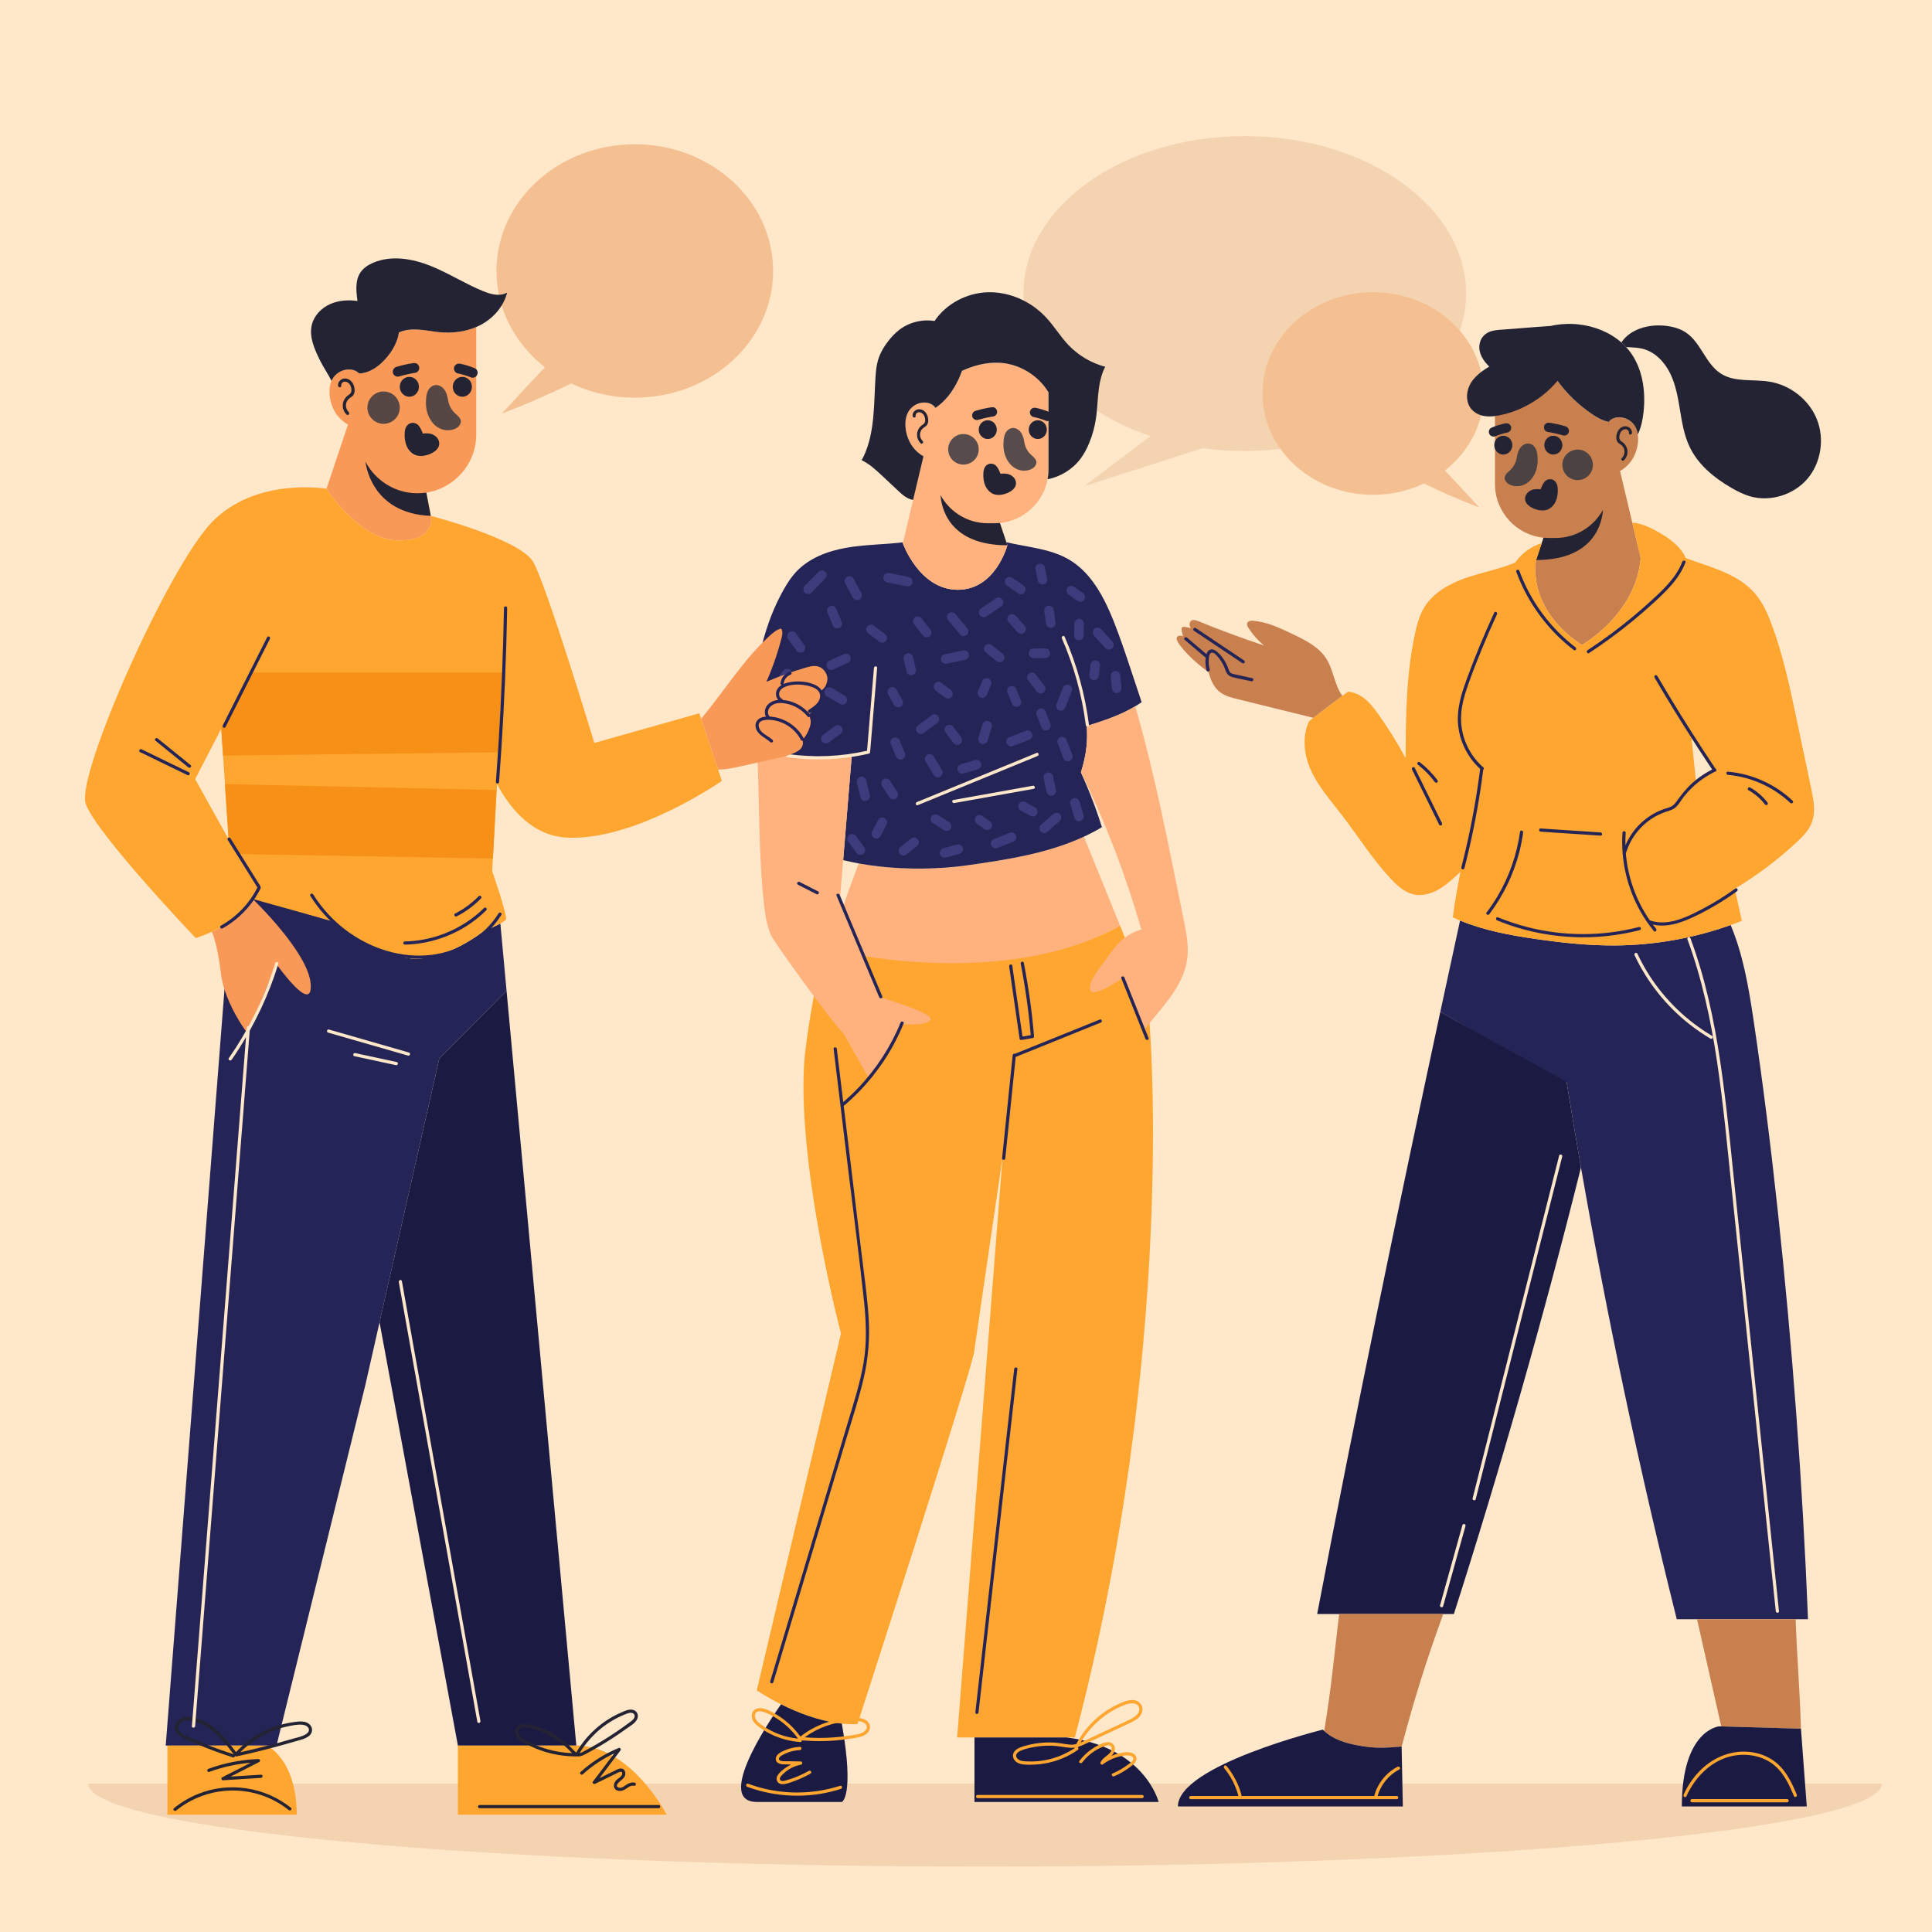<?xml version="1.0" encoding="utf-8"?>
<!-- Generator: Adobe Illustrator 27.5.0, SVG Export Plug-In . SVG Version: 6.00 Build 0)  -->
<svg version="1.1" xmlns="http://www.w3.org/2000/svg" xmlns:xlink="http://www.w3.org/1999/xlink" x="0px" y="0px"
	 viewBox="0 0 500 500" style="enable-background:new 0 0 500 500;" xml:space="preserve">
<g id="BACKGROUND">
	<rect style="fill:#FFE7CA;" width="500" height="500"/>
</g>
<g id="OBJECTS">
	<g>
		<path style="fill:#F4D3B0;" d="M487.032,461.599c0,11.86-103.915,21.474-232.101,21.474s-232.101-9.614-232.101-21.474H487.032z"
			/>
		<path style="fill:#F4D3B0;" d="M379.42,75.968c0,22.505-25.641,40.749-57.272,40.749c-3.729,0-7.358-0.25-10.887-0.742
			l-30.702,9.854l17.203-12.981c-19.438-6.513-32.887-20.575-32.887-36.88c0-22.496,25.641-40.74,57.272-40.74
			S379.42,53.472,379.42,75.968z"/>
		<path style="fill:#F4C092;" d="M326.727,101.845c0,14.477,12.811,26.212,28.62,26.212c4.746,0,9.228-1.058,13.167-2.934
			c4.693,2.297,9.486,4.377,14.366,6.236c-2.957-3.22-5.938-6.417-8.942-9.591c6.142-4.804,10.029-11.946,10.029-19.924
			c0-14.482-12.817-26.218-28.62-26.218C339.538,75.627,326.727,87.363,326.727,101.845z"/>
		<path style="fill:#F4C092;" d="M200.083,70.129c0,18.107-16.024,32.786-35.797,32.786c-5.936,0-11.543-1.323-16.47-3.67
			c-5.87,2.873-11.864,5.475-17.968,7.8c3.699-4.028,7.427-8.026,11.184-11.996c-7.683-6.009-12.544-14.942-12.544-24.92
			c0-18.114,16.031-32.793,35.797-32.793C184.059,37.336,200.083,52.015,200.083,70.129z"/>
	</g>
	<g>
		<g>
			<path style="fill:#242456;" d="M467.912,419.052h-33.967c-9.657-38.663-17.923-77.666-24.79-116.925v-0.008
				c-1.292-7.355-2.526-14.726-3.711-22.098l-1.176,0.19c-10.552-6.038-21.063-12.167-31.507-18.396
				c1.681-7.86,3.387-15.729,5.102-23.589c6.262,2.592,13.053,3.835,19.779,4.804c6.784,0.977,13.617,1.698,20.466,1.648
				c10.13-0.083,20.243-1.872,29.784-5.284c3.255,7.728,4.68,16.275,5.93,24.641c2.443,16.391,4.481,32.832,6.262,49.306
				C463.87,348.476,466.496,383.743,467.912,419.052z"/>
			<path style="fill:#1A1A42;" d="M409.155,302.118v0.008c-9.409,37.81-21.005,78.464-32.898,115.587h-35.375
				c9.724-51.037,20.98-105.101,31.88-155.898c10.444,6.228,22.131,12.167,32.683,18.205l0,0
				C406.629,287.392,407.863,294.763,409.155,302.118z"/>
			<path style="fill:#C9804F;" d="M362.74,452.041v-0.033c-4.448,0.364-6.966,0.522-11.347-0.298
				c-3.147-0.58-6.386-1.565-8.697-3.752c1.864-11.09,2.518-19.08,3.876-30.245h26.927
				C369.059,430.029,366.094,439.394,362.74,452.041z"/>
			<path style="fill:#1A1A42;" d="M363.054,467.513h-58.21c0-10.627,37.512-19.887,37.512-19.887
				c0.108,0.116,0.224,0.224,0.34,0.331c2.311,2.187,5.549,3.172,8.697,3.752c4.382,0.82,6.899,0.663,11.347,0.298v0.033
				L363.054,467.513z"/>
			<path style="fill:#C9804F;" d="M466.081,447.387l-20.624-0.596l-6.265-27.738h25.514
				C465.021,428.229,465.85,438.35,466.081,447.387z"/>
			<path style="fill:#1A1A42;" d="M467.589,467.513h-32.335c0-19.953,9.691-20.74,9.691-20.74l0.514,0.017l20.624,0.596
				L467.589,467.513z"/>
			<path style="fill:#FFA631;" d="M361.704,457.229c-2.97,1.538-5.202,4.341-6.057,7.571h-34.376
				c0.032-0.074,0.048-0.159,0.021-0.258c-0.732-2.761-2.063-5.322-3.885-7.52c-0.34-0.411-0.924,0.178-0.586,0.586
				c1.729,2.087,2.977,4.537,3.672,7.155c0.004,0.015,0.014,0.024,0.019,0.038h-12.348c-0.533,0-0.534,0.828,0,0.828h53.303
				c0.533,0,0.534-0.828,0-0.828h-4.953c0.846-2.939,2.886-5.447,5.607-6.856C362.596,457.699,362.177,456.984,361.704,457.229z"/>
			<path style="fill:#FFA631;" d="M462.509,465.606h-24.637c-0.533,0-0.534,0.828,0,0.828h24.637
				C463.042,466.434,463.043,465.606,462.509,465.606z"/>
			<path style="fill:#FFA631;" d="M465.006,464.435c-1.077-2.551-2.261-5.126-4.171-7.173c-1.68-1.8-3.901-3.017-6.292-3.576
				c-4.97-1.162-10.052,0.465-13.804,3.822c-2.147,1.922-3.838,4.333-5.023,6.953c-0.218,0.482,0.496,0.904,0.715,0.418
				c1.975-4.367,5.452-8.254,10.039-9.915c4.418-1.6,9.83-0.931,13.3,2.396c2.137,2.049,3.388,4.806,4.522,7.492
				C464.497,465.343,465.211,464.921,465.006,464.435z"/>
			<path style="fill:#FFE7CA;" d="M456.753,382.062c-1.215-11.641-2.431-23.281-3.646-34.922
				c-1.215-11.641-2.43-23.281-3.646-34.922c-1.168-11.183-2.199-22.392-3.703-33.536c-1.46-10.821-3.468-21.615-6.916-31.996
				c-0.426-1.284-0.876-2.559-1.345-3.828c-0.183-0.496-0.984-0.281-0.799,0.22c3.776,10.209,6.059,20.886,7.666,31.632
				c1.664,11.126,2.686,22.345,3.853,33.531c1.209,11.583,2.418,23.166,3.628,34.749c1.209,11.583,2.418,23.166,3.628,34.749
				c1.215,11.641,2.43,23.281,3.646,34.922c0.15,1.441,0.301,2.881,0.451,4.322c0.055,0.525,0.884,0.53,0.828,0
				C459.184,405.343,457.968,393.703,456.753,382.062z"/>
			<path style="fill:#FFE7CA;" d="M403.502,299.082c-2.922,11.571-5.843,23.142-8.765,34.713
				c-2.905,11.504-5.809,23.008-8.714,34.512c-1.638,6.488-3.276,12.975-4.914,19.463c-0.131,0.517,0.668,0.738,0.799,0.22
				c2.922-11.571,5.843-23.142,8.765-34.713c2.905-11.504,5.809-23.008,8.714-34.512c1.638-6.488,3.276-12.975,4.914-19.463
				C404.431,298.785,403.633,298.565,403.502,299.082z"/>
			<path style="fill:#FFE7CA;" d="M378.469,394.703c-1.928,6.916-3.856,13.831-5.784,20.747c-0.143,0.514,0.656,0.734,0.799,0.22
				c1.928-6.916,3.856-13.831,5.784-20.747C379.411,394.409,378.612,394.19,378.469,394.703z"/>
			<path style="fill:#FFE7CA;" d="M443.088,268.078c-6.537-3.86-12.136-9.258-16.236-15.648c-1.16-1.809-2.197-3.693-3.11-5.638
				c-0.226-0.482-0.94-0.062-0.715,0.418c3.267,6.965,8.188,13.141,14.24,17.89c1.719,1.349,3.521,2.583,5.402,3.694
				C443.13,269.065,443.547,268.349,443.088,268.078z"/>
		</g>
		<g>
			<path style="fill:#C9804F;" d="M424.602,144.41c-1.176,14.619-15.223,22.512-15.223,22.512
				c-14.627-9.724-11.828-21.99-11.828-21.99l1.922-5.773c-7.032-0.687-12.573-6.659-12.573-13.865v-19.398
				c0.008-0.017,0.016-0.025,0.041-0.033c4.009-4.357,9.426-7.396,15.248-8.548c2.576,3.851,5.905,7.198,9.74,9.807
				c1.3,0.886,2.7,1.69,4.241,2.029l0.108,0.075c0.075-0.116,0.166-0.224,0.265-0.315c0.522-0.522,1.3-0.828,2.054-0.903
				c1.681-0.157,3.421,0.654,4.373,2.054c0.489,0.712,0.762,1.524,0.886,2.377c0.091,0.629,0.099,1.292,0.05,1.93
				c-0.141,1.772-0.746,3.512-1.773,4.961c-0.754,1.052-1.739,1.946-2.866,2.576l3.172,13.368L424.602,144.41z"/>
			<path style="fill:#232333;" d="M414.837,131.953c-0.166,2.783-1.831,12.979-17.286,12.979l1.458-4.382l0.464-1.391
				c0.455,0.041,0.903,0.066,1.367,0.066h1.772C407.863,139.225,412.468,136.276,414.837,131.953z"/>
			<path style="fill:#232333;" d="M425.352,106.612c-0.215,1.996-0.621,4.009-1.491,5.823c-0.124-0.853-0.398-1.665-0.886-2.377
				c-0.953-1.4-2.692-2.211-4.373-2.054c-0.754,0.075-1.532,0.381-2.054,0.903c-0.099,0.091-0.19,0.199-0.265,0.315l-0.108-0.075
				c-1.541-0.34-2.94-1.143-4.241-2.029c-3.412-2.319-6.419-5.226-8.854-8.548c-1.118,1.325-2.361,2.543-3.711,3.619
				c-2.228,1.772-4.705,3.189-7.363,4.174c-1.358,0.505-2.75,0.903-4.174,1.168c-1.582,0.29-3.255,0.406-4.796-0.141
				c-1.309-0.472-2.419-1.383-2.965-2.684c-0.514-1.218-0.514-2.617-0.157-3.876c0.77-2.75,3.147-4.547,5.5-5.963
				c-1.491-1.441-2.75-3.305-2.551-5.458c0.19-1.98,1.507-3.354,3.412-3.793c1.069-0.248,2.17-0.29,3.255-0.364
				c1.251-0.099,2.501-0.19,3.752-0.29c2.684-0.207,5.375-0.439,8.067-0.613c2.336-0.522,4.779-0.654,7.156-0.398
				c4.059,0.439,8.067,2.004,11.099,4.68c0.439,0.373,0.845,0.77,1.226,1.193c0.315,0.331,0.605,0.671,0.878,1.027
				C425.087,95.223,425.941,101.12,425.352,106.612z"/>
			<path style="fill:#232333;" d="M467.766,123.9c-3.545,4.158-9.575,6.055-14.826,4.555c-1.723-0.497-3.33-1.317-4.878-2.211
				c-4.415-2.551-8.548-5.939-10.759-10.535c-1.433-2.973-1.98-6.278-2.51-9.533c-0.538-3.247-1.093-6.56-2.543-9.517
				c-1.441-2.965-3.934-5.591-7.131-6.394c-1.068-0.273-2.178-0.331-3.272-0.389c-0.34-0.017-0.679-0.033-1.019-0.05
				c-0.381-0.422-0.787-0.82-1.226-1.193c2.303-3.479,6.966-4.729,11.132-4.348c1.996,0.182,4.009,0.696,5.665,1.83
				c3.843,2.642,5.036,8.084,8.978,10.585c3.611,2.294,8.307,1.391,12.532,2.071c5.392,0.861,10.262,4.655,12.291,9.724
				C472.239,113.563,471.303,119.734,467.766,123.9z"/>
			<path style="opacity:0.8;fill:#2E333F;" d="M397.844,120.481c-0.386,2.648-2.266,5.281-5.158,5.347
				c-1.149,0.029-2.664-0.413-3.153-1.57c-0.562-1.339,0.945-2.126,1.673-2.961c0.457-0.529,0.817-1.131,1.058-1.789
				c0.08-0.222,0.144-0.457,0.201-0.688c0.253-1.442,0.555-3.041,1.971-3.794c1.145-0.608,2.369-0.068,2.964,1.026
				c0.342,0.63,0.446,1.376,0.505,2.081C397.968,118.912,397.961,119.703,397.844,120.481z"/>
			<circle style="opacity:0.8;fill:#2E333F;" cx="408.291" cy="120.301" r="3.952"/>
			<path style="fill:#232333;" d="M391.054,110.418c-0.214-0.661-0.829-0.991-1.499-0.851c-1.146,0.238-2.266,0.581-3.349,1.025
				c-0.306,0.126-0.554,0.263-0.728,0.56c-0.153,0.261-0.218,0.646-0.123,0.939c0.095,0.295,0.278,0.579,0.56,0.728
				c0.27,0.143,0.643,0.244,0.939,0.123c1.083-0.444,2.203-0.787,3.349-1.025c0.288-0.06,0.583-0.312,0.728-0.56
				C391.084,111.096,391.148,110.711,391.054,110.418z"/>
			<path style="fill:#232333;" d="M405.156,110.331c-1.323-0.394-2.671-0.696-4.036-0.905c-0.336-0.051-0.634-0.056-0.939,0.123
				c-0.253,0.148-0.494,0.438-0.56,0.728c-0.071,0.312-0.056,0.662,0.123,0.939c0.16,0.249,0.422,0.513,0.728,0.56
				c1.365,0.208,2.713,0.511,4.036,0.905c0.611,0.182,1.355-0.219,1.499-0.851C406.157,111.175,405.81,110.526,405.156,110.331z"/>
			<path style="fill:#232333;" d="M398.306,132.033c0.91,0.163,1.865,0.089,2.671-0.385c0.733-0.429,1.302-1.125,1.643-1.894
				c0.4-0.888,0.533-1.857,0.533-2.819c0-0.888-0.118-1.865-0.814-2.486c-0.629-0.555-1.517-0.562-2.212-0.126
				c-0.755,0.466-1.428,2.249-1.406,2.309c-0.807-0.096-1.635-0.111-2.39,0.215c-0.799,0.333-1.502,1.043-1.621,1.931
				C394.458,130.679,396.782,131.752,398.306,132.033z"/>
			<ellipse style="fill:#232333;" cx="401.999" cy="115.204" rx="2.34" ry="2.43"/>
			<ellipse style="fill:#232333;" cx="389.052" cy="115.204" rx="2.34" ry="2.43"/>
			<path style="fill:#232333;" d="M418.34,112.672c0.163-1.079,0.842-2.136,1.986-2.333c1.044-0.18,2.15,0.634,2.02,1.754
				c-0.057,0.494-0.84,0.5-0.782,0c0.054-0.467-0.239-0.896-0.713-0.985c-0.483-0.091-0.974,0.167-1.274,0.536
				c-0.323,0.397-0.476,0.941-0.497,1.446c-0.026,0.62,0.192,0.924,0.693,1.253c1.65,1.083,1.918,3.374,0.501,4.775
				c-0.358,0.354-0.912-0.198-0.553-0.553c0.889-0.879,0.956-2.307,0.065-3.217c-0.383-0.391-0.934-0.564-1.225-1.051
				C418.271,113.811,418.258,113.216,418.34,112.672z"/>
		</g>
		<g>
			<path style="fill:#FFA631;" d="M468.762,204.197c-1.309-6.295-2.634-12.59-3.967-18.876c-1.69-8.001-3.421-16.027-6.278-23.688
				c-1.052-2.833-2.286-5.64-4.241-7.943c-4.423-5.218-11.513-6.833-17.998-9.268c-1.416-3.172-4.473-5.293-7.529-6.966
				c-1.963-1.077-4.092-2.062-6.311-2.178l2.162,9.136c-1.176,14.619-15.223,22.512-15.223,22.512
				c-14.627-9.724-11.828-21.99-11.828-21.99l1.458-4.381c-2.766,0.853-5.226,2.675-6.899,5.052
				c-4.067,1.69-8.457,2.493-12.631,3.926c-4.332,1.491-8.639,3.86-10.974,7.81c-1.176,1.98-1.781,4.241-2.269,6.494
				c-2.319,10.585-2.427,21.51-2.452,32.36c-2.104-3.909-4.456-7.678-7.032-11.297c-1.176-1.648-2.427-3.296-4.083-4.456
				c-1.118-0.787-2.452-1.334-3.802-1.433c-0.497,0.348-0.986,0.712-1.474,1.077c-2.526,1.864-5.028,3.76-7.504,5.69
				c-0.364,0.282-0.721,0.563-1.077,0.853c-1.764,3.611-1.425,8.191,0.149,12.001c1.888,4.564,5.251,8.332,8.266,12.242
				c4.315,5.599,8.059,11.662,12.929,16.781c1.59,1.665,3.396,3.28,5.632,3.793c2.551,0.596,5.235-0.348,7.413-1.797
				c1.731-1.151,3.222-2.609,4.771-4.009c-0.787,3.893-1.458,7.819-1.996,11.753c0.621,0.298,1.251,0.572,1.888,0.837
				c6.262,2.592,13.053,3.835,19.779,4.804c6.783,0.977,13.617,1.698,20.466,1.648c10.13-0.083,20.243-1.872,29.784-5.284
				c0.969-0.34,1.938-0.704,2.899-1.085c-0.621-2.766-1.226-5.525-1.839-8.291c5.723-3.437,11.091-7.471,15.985-12.018
				c1.59-1.474,3.172-3.073,3.951-5.094C469.946,210.161,469.358,207.08,468.762,204.197z M438.87,201.878l-1.11-10.892l0.008-0.008
				c0.688,1.102,1.4,2.195,2.112,3.288c1.06,1.632,2.145,3.263,3.23,4.887C441.603,199.915,440.187,200.826,438.87,201.878z"/>
			<path style="fill:#242456;" d="M380.099,176.778c1.004-2.814,2.092-5.6,3.22-8.366c1.296-3.178,2.665-6.326,4.1-9.444
				c0.221-0.481-0.492-0.902-0.715-0.418c-2.606,5.66-4.999,11.422-7.138,17.275c-1.033,2.826-1.974,5.721-2.223,8.737
				c-0.216,2.605,0.17,5.246,1.113,7.684c0.994,2.569,2.564,4.889,4.604,6.741c-0.845,6.679-2.015,13.316-3.511,19.879
				c-0.427,1.873-0.881,3.739-1.359,5.6c-0.133,0.517,0.666,0.737,0.799,0.22c1.712-6.658,3.096-13.4,4.135-20.196
				c0.269-1.755,0.508-3.513,0.732-5.274c0.17-0.136,0.242-0.376,0.052-0.564c-0.027-0.15-0.137-0.236-0.274-0.26
				c-3.625-3.301-5.705-8.145-5.51-13.058C378.239,182.39,379.115,179.535,380.099,176.778z"/>
			<path style="fill:#242456;" d="M373.181,213.019c-2.346-4.762-4.691-9.525-7.037-14.287c-0.235-0.478-0.95-0.059-0.715,0.418
				c2.346,4.762,4.691,9.525,7.037,14.288C372.701,213.915,373.415,213.496,373.181,213.019z"/>
			<path style="fill:#242456;" d="M372.05,201.961c-1.302-1.751-2.822-3.322-4.545-4.663c-0.176-0.137-0.414-0.172-0.586,0
				c-0.143,0.143-0.177,0.447,0,0.586c1.662,1.294,3.158,2.804,4.415,4.495c0.133,0.179,0.358,0.27,0.567,0.149
				C372.078,202.424,372.185,202.141,372.05,201.961z"/>
			<path style="fill:#242456;" d="M449.521,230.668c-1.532,1.11-3.114,2.162-4.729,3.139c-2.808,1.706-5.748,3.272-8.804,4.481
				c-2.601,1.027-5.5,1.64-8.241,0.986c0.273,0.373,0.555,0.729,0.845,1.085c0.331,0.414-0.248,1.002-0.588,0.588
				c-1.267-1.565-2.419-3.222-3.412-4.978c-3.504-6.179-5.177-13.368-4.696-20.458c0.033-0.53,0.861-0.53,0.828,0
				c-0.075,1.085-0.091,2.17-0.066,3.255c0.671-1.582,1.582-3.056,2.7-4.373c1.309-1.532,2.899-2.849,4.663-3.835
				c0.878-0.489,1.797-0.895,2.75-1.218c0.547-0.182,1.135-0.315,1.657-0.572c0.555-0.265,0.961-0.687,1.317-1.176
				c1.325-1.806,2.626-3.537,4.315-5.028c0.265-0.232,0.538-0.464,0.812-0.679v-0.008c1.317-1.052,2.733-1.963,4.241-2.725
				c-1.085-1.623-2.17-3.255-3.23-4.887c-0.712-1.093-1.425-2.187-2.112-3.288c-3.305-5.144-6.502-10.362-9.583-15.629
				c-0.273-0.464,0.447-0.878,0.712-0.422c1.068,1.83,2.154,3.644,3.247,5.45c3.777,6.262,7.711,12.432,11.778,18.503
				c0.265,0.108,0.398,0.464,0.174,0.663c-0.075,0.108-0.19,0.174-0.323,0.19c-2.145,1.068-4.133,2.435-5.864,4.1
				c-0.77,0.737-1.483,1.524-2.145,2.361c-0.663,0.845-1.184,1.839-1.955,2.601c-0.779,0.779-1.814,1.002-2.824,1.342
				c-0.928,0.323-1.822,0.729-2.684,1.218c-3.495,1.996-6.204,5.309-7.413,9.161c-0.025,0.083-0.075,0.141-0.133,0.191
				c0.016,0.215,0.025,0.431,0.05,0.646c0.58,6.005,2.725,11.861,6.146,16.822c1.657,0.596,3.437,0.679,5.168,0.381
				c3.164-0.538,6.146-2.087,8.953-3.586c2.791-1.483,5.475-3.164,8.034-5.019C449.538,229.641,449.952,230.354,449.521,230.668z"/>
			<path style="fill:#242456;" d="M463.928,207.221c-4.558-4.298-10.504-6.959-16.743-7.513c-0.531-0.047-0.528,0.781,0,0.828
				c6.012,0.534,11.768,3.131,16.158,7.27C463.73,208.172,464.317,207.587,463.928,207.221z"/>
			<path style="fill:#242456;" d="M457.461,207.74c-1.23-1.601-2.756-2.946-4.516-3.94c-0.465-0.262-0.883,0.453-0.418,0.715
				c1.629,0.92,3.078,2.158,4.219,3.643c0.136,0.177,0.356,0.272,0.567,0.149C457.487,208.205,457.598,207.919,457.461,207.74z"/>
			<line style="fill:none;" x1="438.87" y1="201.886" x2="438.87" y2="201.878"/>
			<path style="fill:#242456;" d="M407.74,167.523c-5.123-3.93-9.345-9.004-12.312-14.736c-0.846-1.635-1.585-3.321-2.218-5.05
				c-0.182-0.496-0.982-0.282-0.799,0.22c2.279,6.226,5.929,11.921,10.648,16.581c1.341,1.324,2.768,2.554,4.263,3.701
				C407.744,168.562,408.157,167.843,407.74,167.523z"/>
			<path style="fill:#242456;" d="M435.394,145.354c-1.515,3.942-4.649,6.953-7.69,9.758c-3.35,3.09-6.86,6.007-10.514,8.731
				c-2.071,1.544-4.189,3.025-6.346,4.447c-0.443,0.292-0.029,1.01,0.418,0.715c3.918-2.581,7.701-5.366,11.327-8.344
				c1.799-1.478,3.559-3.003,5.277-4.574c1.591-1.454,3.172-2.932,4.591-4.557c1.555-1.781,2.884-3.74,3.735-5.955
				C436.384,145.076,435.584,144.86,435.394,145.354z"/>
			<path style="fill:#242456;" d="M393.388,215.251c-0.815,5.901-2.805,11.614-5.852,16.734c-0.86,1.445-1.803,2.837-2.819,4.176
				c-0.322,0.425,0.397,0.838,0.715,0.418c3.623-4.775,6.279-10.271,7.769-16.077c0.425-1.657,0.752-3.337,0.986-5.031
				C394.259,214.95,393.461,214.725,393.388,215.251z"/>
			<path style="fill:#242456;" d="M424.16,239.908c-9.387,2.434-19.361,2.441-28.758,0.052c-2.636-0.67-5.22-1.528-7.734-2.563
				c-0.493-0.203-0.707,0.598-0.22,0.799c9.066,3.73,19.071,5.108,28.812,4.012c2.739-0.308,5.453-0.809,8.121-1.501
				C424.896,240.573,424.677,239.774,424.16,239.908z"/>
			<path style="fill:#242456;" d="M414.226,215.434l-15.506-1.029c-0.532-0.035-0.53,0.793,0,0.828l15.506,1.029
				C414.758,216.298,414.756,215.47,414.226,215.434z"/>
			<g>
				<path style="fill:#C9804F;" d="M347.392,180.083c-2.526,1.864-5.027,3.76-7.504,5.69c-0.182-0.041-0.356-0.083-0.538-0.133
					c-6.378-1.574-12.755-3.147-19.141-4.721c-1.541-0.381-3.123-0.779-4.398-1.731c-1.648-1.226-2.485-3.139-3.007-5.168
					c-2.626-1.988-5.168-4.133-7.206-6.717c-0.381-0.489-0.754-1.002-0.977-1.582c-0.099-0.265-0.166-0.58-0.025-0.828
					c0.149-0.248,0.456-0.348,0.745-0.373c0.298-0.025,0.588,0.025,0.87,0.108c-0.257-0.555-0.389-1.151-0.398-1.756
					c-0.008-0.166,0.008-0.356,0.124-0.489c0.141-0.157,0.389-0.166,0.605-0.149c0.555,0.05,1.093,0.166,1.615,0.356
					c-0.124-0.24-0.224-0.489-0.273-0.754c-0.066-0.414,0.025-0.878,0.348-1.143c0.505-0.422,1.251-0.19,1.864,0.05
					c5.616,2.303,11.314,4.406,17.07,6.328c-1.607-1.309-2.998-2.882-4.1-4.63c-0.215-0.34-0.431-0.745-0.315-1.135
					c0.19-0.613,1.01-0.712,1.656-0.654c3.62,0.348,6.982,1.946,10.254,3.512c3.23,1.549,6.618,3.238,8.548,6.245
					C345.114,173.374,345.33,177.242,347.392,180.083z"/>
				<path style="fill:#242456;" d="M321.96,170.922c-4.177-2.797-8.355-5.594-12.532-8.39c-0.444-0.297-0.859,0.42-0.418,0.715
					c4.177,2.797,8.355,5.594,12.532,8.39C321.986,171.935,322.401,171.218,321.96,170.922z"/>
				<path style="fill:#242456;" d="M324.075,175.508c-1.005-0.22-2.009-0.441-3.014-0.661c-0.469-0.103-0.938-0.205-1.407-0.309
					c-0.409-0.09-0.891-0.149-1.212-0.446c-0.286-0.264-0.41-0.667-0.542-1.021c-0.152-0.41-0.315-0.814-0.507-1.207
					c-0.348-0.713-0.778-1.382-1.27-2.004c-0.747-0.943-2.432-2.722-3.577-1.238c-0.15,0.195-0.246,0.425-0.323,0.664l-5.027-4.27
					c-0.404-0.343-0.993,0.24-0.586,0.586c1.744,1.481,3.488,2.962,5.232,4.443c0.064,0.054,0.132,0.079,0.2,0.091
					c-0.022,0.188-0.037,0.373-0.05,0.55c-0.07,0.941,0.036,1.884,0.273,2.795c0.134,0.515,0.933,0.297,0.799-0.22
					c-0.22-0.844-0.309-1.704-0.244-2.575c0.043-0.568,0.09-1.82,0.904-1.781c0.699,0.033,1.364,0.974,1.759,1.47
					c0.467,0.587,0.867,1.231,1.195,1.905c0.288,0.593,0.451,1.244,0.761,1.825c0.32,0.599,0.822,0.935,1.468,1.11
					c1.623,0.441,3.304,0.73,4.947,1.09C324.375,176.42,324.597,175.622,324.075,175.508z"/>
			</g>
		</g>
	</g>
	<g>
		<g>
			<path style="fill:#FFA631;" d="M278.162,449.654h-30.455l11.778-150.329c-3.156,21.584-6.941,47.534-7.405,50.631
				c-0.803,5.409-30.165,96.244-30.165,96.244c-1.342,0.058-2.692,0.008-4.025-0.124c-5.897-0.613-11.62-2.915-15.753-4.994
				c-3.81-1.913-6.278-3.628-6.278-3.628l21.783-92.334c0,0-11.157-42.249-9.542-69.764c0.381-6.494,3.429-23.837,5.135-29.643
				c0.19,0.472,0.53,0.969,0.977,1.483c-0.306-0.621-0.629-1.126-0.977-1.483c0,0,49.546,9.401,76.622-6.195l1.276,3.139
				l6.361,22.148C297.576,265.789,304.55,349.393,278.162,449.654z"/>
			<path style="fill:#1A1A42;" d="M217.886,466.341h-22.032c-11.96,0,6.278-25.262,6.278-25.262
				c4.133,2.079,9.856,4.381,15.753,4.994v0.149C221.166,464.842,217.886,466.341,217.886,466.341z"/>
			<path style="fill:#1A1A42;" d="M299.851,466.341h-47.658v-16.689h23.829C296.339,452.12,299.851,466.341,299.851,466.341z"/>
			<path style="fill:#242456;" d="M284.653,263.845l-21.97,8.869c-0.234-0.083-0.571,0.042-0.605,0.371
				c-0.709,6.914-1.418,13.827-2.127,20.741c-0.204,1.985-0.407,3.97-0.611,5.955c-0.054,0.53,0.774,0.526,0.828,0
				c0.709-6.914,1.418-13.827,2.127-20.741c0.188-1.837,0.377-3.674,0.565-5.51c7.338-2.962,14.675-5.924,22.013-8.886
				C285.361,264.447,285.148,263.645,284.653,263.845z"/>
			<path style="fill:#242456;" d="M262.472,354.288c-1.311,11.591-2.622,23.181-3.933,34.772
				c-1.303,11.522-2.607,23.044-3.91,34.566c-0.737,6.515-1.474,13.031-2.211,19.546c-0.06,0.529,0.769,0.525,0.828,0
				c1.311-11.591,2.622-23.181,3.933-34.772l3.91-34.566c0.737-6.516,1.474-13.031,2.211-19.547
				C263.36,353.76,262.531,353.764,262.472,354.288z"/>
			<path style="fill:#242456;" d="M264.954,249.172c-0.103-0.523-0.901-0.301-0.799,0.22c1.202,6.117,2.065,12.295,2.595,18.506
				c-0.71,0.12-1.421,0.241-2.131,0.361c-0.882-6.122-1.765-12.244-2.647-18.366c-0.076-0.526-0.874-0.302-0.799,0.22
				c0.9,6.244,1.8,12.488,2.7,18.733c0.034,0.236,0.313,0.323,0.509,0.289c0.975-0.165,1.95-0.33,2.925-0.496
				c0.165-0.028,0.318-0.233,0.304-0.399C267.079,261.841,266.192,255.473,264.954,249.172z"/>
			<path style="fill:#FFA631;" d="M295.585,464.531h-42.596c-0.533,0-0.534,0.828,0,0.828h42.596
				C296.118,465.359,296.119,464.531,295.585,464.531z"/>
			<path style="fill:#FFA631;" d="M295.193,440.948c-1.598-1.989-4.619-0.497-6.41,0.385c-4.364,2.15-7.988,5.725-10.246,10.03
				c-0.462,0.119-0.939,0.185-1.44,0.155c-1.344-0.08-2.665-0.425-4.013-0.517c-2.751-0.187-5.547,0.132-8.185,0.935
				c-0.909,0.277-1.943,0.656-2.475,1.502c-0.566,0.901-0.188,1.991,0.637,2.581c1.082,0.773,2.706,0.695,3.975,0.678
				c1.379-0.019,2.76-0.176,4.11-0.459c2.781-0.583,5.437-1.729,7.772-3.348c0.239-0.166,0.217-0.454,0.08-0.632
				c0.036-0.073,0.076-0.143,0.113-0.215c0.398-0.124,0.793-0.269,1.193-0.453c1.345-0.617,2.681-1.257,4.02-1.885
				c2.71-1.271,5.422-2.54,8.13-3.814c1.049-0.494,2.168-1.047,2.782-2.081C295.757,442.933,295.859,441.778,295.193,440.948z
				 M267.561,455.856c-0.584,0.023-1.168,0.021-1.752-0.007c-0.71-0.033-1.511-0.048-2.139-0.419
				c-0.504-0.298-0.881-0.883-0.597-1.461c0.239-0.485,0.804-0.777,1.281-0.975c1.225-0.508,2.607-0.775,3.912-0.973
				c1.403-0.213,2.83-0.283,4.248-0.223c1.419,0.06,2.788,0.361,4.194,0.514c0.484,0.053,0.94,0.023,1.387-0.041
				c-0.006,0.052-0.001,0.102,0.013,0.149c-2.039,1.348-4.287,2.343-6.669,2.905C270.165,455.626,268.867,455.805,267.561,455.856z
				 M292.896,444.754c-1.24,0.66-2.545,1.213-3.817,1.809l-7.946,3.728c-0.485,0.228-0.966,0.469-1.455,0.678
				c2.028-3.503,4.991-6.434,8.539-8.405c1.004-0.558,2.053-1.054,3.139-1.431c1.062-0.368,2.943-0.681,3.415,0.74
				C295.205,443.18,293.892,444.224,292.896,444.754z"/>
			<path style="fill:#FFA631;" d="M293.463,453.902c-1.111-0.742-2.798-0.383-3.997-0.102c-0.633,0.148-1.247,0.364-1.847,0.613
				c0.384-0.359,0.708-0.765,0.846-1.315c0.332-1.319-0.608-2.377-1.948-2.214c-1.367,0.166-2.788,0.986-3.91,1.743
				c-1.251,0.844-2.332,1.886-3.25,3.081c-0.324,0.423,0.395,0.835,0.715,0.418c1.467-1.91,3.508-3.434,5.788-4.228
				c0.496-0.173,1.274-0.42,1.668,0.074c0.344,0.43,0.154,1.07-0.136,1.472c-0.73,1.011-2.003,1.44-2.566,2.608
				c-0.159,0.331,0.202,0.84,0.567,0.567c1.07-0.801,2.255-1.423,3.535-1.815c1.09-0.334,2.515-0.713,3.649-0.396
				c0.592,0.166,0.925,0.604,0.547,1.184c-0.361,0.554-1.019,0.965-1.546,1.34c-1.14,0.813-2.365,1.493-3.651,2.046
				c-0.488,0.21-0.067,0.924,0.418,0.715c1.601-0.688,3.097-1.578,4.464-2.658c0.556-0.439,1.175-0.957,1.3-1.697
				C294.206,454.767,293.939,454.219,293.463,453.902z"/>
			<path style="fill:#FFA631;" d="M217.419,462.161c-6.003,1.922-12.478,2.259-18.648,0.96c-1.755-0.37-3.479-0.872-5.162-1.494
				c-0.501-0.185-0.717,0.615-0.22,0.799c6.025,2.229,12.596,2.838,18.935,1.812c1.801-0.292,3.577-0.722,5.314-1.278
				C218.144,462.797,217.928,461.997,217.419,462.161z"/>
			<path style="fill:#FFA631;" d="M223.844,445.038c-0.991-0.493-2.212-0.451-3.291-0.43c-4.858,0.096-9.595,1.827-13.414,4.815
				c-1.172-1.629-2.557-3.087-4.148-4.315c-0.814-0.628-1.671-1.197-2.57-1.695c-0.889-0.492-1.849-1.008-2.847-1.235
				c-0.797-0.182-1.721-0.188-2.373,0.377c-0.721,0.625-0.804,1.681-0.444,2.521c0.411,0.957,1.298,1.598,2.126,2.176
				c0.915,0.639,1.884,1.199,2.893,1.675c2.305,1.088,4.785,1.731,7.326,1.916c0.285,0.021,0.411-0.207,0.391-0.429
				c0.17,0.01,0.345,0.012,0.517,0.026c1.335,0.109,2.674,0.163,4.014,0.164c2.582,0.002,5.163-0.2,7.715-0.59
				c1.795-0.275,5.122-0.466,5.397-2.846C225.242,446.248,224.645,445.436,223.844,445.038z M197.3,446.538
				c-0.856-0.598-2.043-1.422-1.92-2.617c0.25-2.423,4.328,0.015,5.265,0.581c1.882,1.136,3.566,2.588,4.972,4.278
				c0.314,0.377,0.606,0.769,0.891,1.167c-2.124-0.22-4.216-0.765-6.157-1.659C199.286,447.796,198.262,447.211,197.3,446.538z
				 M223.448,448.267c-1.025,0.626-2.47,0.718-3.633,0.903c-1.319,0.21-2.647,0.364-3.979,0.465
				c-2.528,0.191-5.066,0.175-7.593-0.016c3.369-2.465,7.449-3.94,11.62-4.157c1.107-0.058,2.495-0.191,3.527,0.278
				c0.45,0.204,0.899,0.605,0.932,1.132C224.359,447.462,223.925,447.976,223.448,448.267z"/>
			<path style="fill:#FFA631;" d="M209.337,458.292c-1.18,0.668-2.404,1.253-3.672,1.733c-0.625,0.237-1.26,0.449-1.901,0.637
				c-0.481,0.141-1.49,0.549-1.859-0.011c-0.329-0.499,0.366-1.155,0.682-1.474c0.441-0.445,0.926-0.842,1.45-1.183
				c1.006-0.654,2.119-1.091,3.296-1.317c0.47-0.09,0.344-0.805-0.11-0.814c-1.139-0.02-2.277-0.04-3.416-0.06
				c-0.441-0.008-2.323,0.191-2.209-0.664c0.058-0.433,0.586-0.758,0.927-0.951c0.445-0.251,0.912-0.466,1.392-0.642
				c0.996-0.367,2.036-0.577,3.096-0.63c0.53-0.027,0.534-0.855,0-0.828c-1.309,0.066-2.592,0.345-3.802,0.852
				c-0.919,0.386-2.397,1.02-2.444,2.208c-0.043,1.094,1.081,1.426,1.966,1.463c0.673,0.028,1.348,0.039,2.022,0.048
				c-0.602,0.285-1.181,0.622-1.714,1.026c-0.869,0.658-2.565,2-1.911,3.274c0.748,1.457,2.888,0.516,4.001,0.134
				c1.603-0.551,3.151-1.253,4.625-2.089C210.219,458.745,209.802,458.029,209.337,458.292z"/>
		</g>
		<g>
			<path style="fill:#FFB27D;" d="M280.511,216.521c-9.326,4.34-19.862,5.955-30.132,7.413c-7.222,1.019-15.472,1.16-23.2,0.257
				c-1.681-0.196-3.33-0.447-4.943-0.743c-0.346,0.947-0.7,1.891-1.059,2.833c-1.066,2.799-2.066,5.61-2.991,8.452
				c0.341,0.91,0.688,1.824,1.041,2.743c1.267,3.313,2.609,6.659,3.901,9.848c0,0,39.649,7.786,66.724-7.81L280.511,216.521z"/>
			<path style="fill:#242456;" d="M293.799,182.789c-3.86,2.327-8.225,3.76-12.548,5.11c0.124,1.797,0.116,3.603-0.075,5.409
				c-0.24,2.22-0.737,4.406-1.425,6.527c-0.008,0.025-0.017,0.041-0.017,0.066c1.143,2.493,2.203,5.028,3.164,7.595
				c0.141,0.348,0.273,0.696,0.398,1.044c0.671,1.822,1.3,3.669,1.88,5.525c-1.516,0.911-3.073,1.731-4.663,2.46
				c-9.326,4.34-19.862,5.955-30.132,7.413c-7.222,1.019-15.472,1.16-23.199,0.257c-3.056-0.356-6.021-0.878-8.821-1.565
				l-0.149-0.017c0.058-0.729,0.116-1.458,0.182-2.195c0.017-0.282,0.041-0.572,0.066-0.861c0.621-7.554,1.259-15.29,1.83-22.247
				c0.025-0.298,0.05-0.588,0.075-0.878c0.025-0.315,0.05-0.621,0.075-0.928c-0.48,0.058-0.961,0.099-1.449,0.141
				c-0.439,0.041-0.886,0.075-1.325,0.091c-2.717,0.174-5.458,0.141-8.183,0.05c-4.605-0.166-9.409-0.588-13.592-2.369
				c-0.729-0.306-1.441-0.663-2.129-1.068c0.157-2.245,0.331-4.497,0.53-6.759c0.041-0.422,0.075-0.845,0.116-1.276
				c0.994-10.544,2.766-21.038,7.628-30.289c0.182-0.356,0.373-0.712,0.572-1.068c0.116-0.207,0.232-0.406,0.348-0.613
				c0.87-1.524,1.839-2.998,3.023-4.282c3.346-3.62,8.216-5.45,13.07-6.303c4.837-0.845,9.773-0.828,14.66-1.4l-0.058,0.249
				c0,0,4.216,11.919,14.105,12.026c9.889,0.108,12.954-11.513,12.954-11.513l-0.265-0.795c5.466,1.3,11.331,1.632,16.184,4.473
				c4.108,2.402,6.974,6.303,9.177,10.602c0.132,0.248,0.257,0.505,0.381,0.762c0.787,1.59,1.483,3.222,2.129,4.845
				c1.714,4.357,3.189,8.804,4.663,13.252c0.588,1.772,1.176,3.553,1.772,5.334c0.108,0.331,0.215,0.654,0.323,0.986
				c0.124,0.381,0.257,0.762,0.381,1.143C294.917,182.093,294.362,182.449,293.799,182.789z"/>
			<path style="fill:#FFB27D;" d="M240.796,263.956c-1.209,1.723-7.603,1.035-7.603,1.035c-1.839,5.698-8.552,13.704-8.552,13.704
				l-6.34-11.229c-3.089-2.998-17.816-23.356-18.743-25.41c-1.135-2.526-1.532-5.309-1.839-8.051
				c-1.507-13.467-1.085-27.067-1.83-40.593c4.183,1.781,8.987,2.203,13.592,2.369c3.653,0.124,7.338,0.133,10.958-0.282
				c-0.687,8.341-1.483,17.957-2.228,27.109c-0.29,3.412-0.563,6.759-0.828,9.947c0.588,1.615,1.209,3.263,1.847,4.92
				c1.267,3.313,2.609,6.659,3.901,9.848c1.599,3.926,3.139,7.62,4.431,10.701C227.56,258.026,241.997,262.225,240.796,263.956z"/>
			<path style="fill:#FFB27D;" d="M307.23,248.318c-0.903,6.411-5.582,11.372-9.74,16.474c0,0,0,0,0,0.008
				c-0.588,0.712-1.16,1.433-1.706,2.154l-4.912-14.047c0,0-7.603,5.351-8.639,3.454c-1.035-1.905,2.476-5.988,5.756-10.502
				c1.019-1.4,2.112-2.435,3.139-3.205c2.294-1.706,4.241-2.079,4.241-2.079c-3.992-14.006-9.227-27.656-15.621-40.742
				c0.687-2.12,1.184-4.307,1.425-6.527c0.19-1.806,0.199-3.611,0.075-5.409c4.323-1.35,8.688-2.783,12.548-5.11
				c5.243,18.097,8.755,36.642,12.515,55.104C307.007,241.328,307.719,244.84,307.23,248.318z"/>
			<path style="fill:#242456;" d="M233.064,264.644c-2.559,6.257-6.301,12.022-10.965,16.914c-1.226,1.286-2.522,2.503-3.868,3.664
				c-0.392-3.245-0.785-6.489-1.177-9.734c-0.163-1.35-0.326-2.699-0.49-4.049c-0.063-0.523-0.892-0.529-0.828,0
				c1.312,10.852,2.624,21.704,3.936,32.556c1.31,10.834,2.757,21.662,3.909,32.515c0.573,5.397,0.812,10.819-0.095,16.194
				c-0.89,5.272-2.554,10.382-4.086,15.492c-3.149,10.506-6.298,21.013-9.448,31.519c-3.149,10.506-6.298,21.013-9.448,31.519
				l-1.175,3.92c-0.153,0.512,0.646,0.73,0.799,0.22c3.165-10.559,6.33-21.117,9.495-31.676c3.165-10.559,6.33-21.117,9.495-31.676
				c1.531-5.109,3.205-10.202,4.417-15.399c1.215-5.21,1.605-10.433,1.257-15.769c-0.356-5.447-1.149-10.872-1.804-16.289
				l-1.978-16.359c-0.888-7.345-1.776-14.69-2.664-22.035c0.056-0.016,0.111-0.044,0.163-0.088
				c5.252-4.466,9.655-9.922,12.907-16.002c0.907-1.695,1.718-3.438,2.446-5.218C234.064,264.371,233.263,264.157,233.064,264.644z"
				/>
			<path style="fill:#242456;" d="M228.339,257.862c-2.868-6.829-5.736-13.658-8.604-20.487c-0.814-1.938-1.627-3.875-2.441-5.813
				c-0.203-0.484-1.005-0.271-0.799,0.22c2.868,6.829,5.736,13.658,8.604,20.487c0.814,1.938,1.627,3.875,2.441,5.813
				C227.744,258.567,228.545,258.354,228.339,257.862z"/>
			<path style="fill:#242456;" d="M211.731,230.698c-1.605-0.819-3.21-1.638-4.815-2.457c-0.474-0.242-0.893,0.473-0.418,0.715
				c1.605,0.819,3.21,1.638,4.815,2.457C211.787,231.655,212.207,230.94,211.731,230.698z"/>
			<path style="fill:#242456;" d="M297.242,268.635c-2.083-5.225-4.166-10.45-6.25-15.674c-0.195-0.489-0.996-0.276-0.799,0.22
				c2.083,5.225,4.166,10.45,6.25,15.674C296.638,269.344,297.439,269.131,297.242,268.635z"/>
			<path style="fill:#FFE7CA;" d="M227.004,172.84c0.044-0.531-0.784-0.528-0.828,0c-0.596,7.151-1.191,14.301-1.787,21.452
				c-6.685,1.521-13.629,1.826-20.419,0.866c-0.521-0.074-0.747,0.724-0.22,0.799c7.036,0.994,14.206,0.688,21.128-0.922
				c0.244-0.057,0.32-0.263,0.283-0.453c0.023-0.046,0.04-0.097,0.045-0.156C225.806,187.23,226.405,180.035,227.004,172.84z"/>
			<path style="fill:#FFE7CA;" d="M275.528,164.797c-0.213-0.487-0.927-0.066-0.715,0.418c3.121,7.133,5.214,14.714,6.191,22.438
				c0.066,0.522,0.895,0.528,0.828,0C280.835,179.771,278.713,172.076,275.528,164.797z"/>
			<path style="fill:#FFE7CA;" d="M268.292,194.856c-8.04,3.299-16.081,6.598-24.121,9.897c-2.297,0.943-4.595,1.885-6.892,2.828
				c-0.486,0.2-0.273,1.001,0.22,0.799c8.04-3.299,16.081-6.598,24.121-9.897l6.892-2.828
				C268.998,195.455,268.785,194.653,268.292,194.856z"/>
			<path style="fill:#FFE7CA;" d="M267.305,203.348c-6.856,1.228-13.713,2.456-20.569,3.684c-0.524,0.094-0.302,0.892,0.22,0.799
				c6.856-1.228,13.713-2.456,20.569-3.684C268.049,204.053,267.827,203.255,267.305,203.348z"/>
			<path style="fill:#3C3C7C;" d="M213.562,147.962c-0.489-0.449-1.275-0.5-1.757,0c-1.181,1.224-2.363,2.447-3.544,3.671
				c-0.452,0.468-0.5,1.298,0,1.757c0.489,0.449,1.275,0.499,1.757,0c1.181-1.224,2.363-2.447,3.544-3.671
				C214.014,149.251,214.063,148.422,213.562,147.962z"/>
			<path style="fill:#3C3C7C;" d="M222.889,153.432c-0.666-1.228-1.332-2.455-1.997-3.683c-0.31-0.572-1.148-0.801-1.7-0.446
				c-0.58,0.374-0.777,1.088-0.446,1.7c0.666,1.228,1.332,2.455,1.997,3.683c0.31,0.572,1.148,0.801,1.7,0.446
				C223.024,154.758,223.221,154.044,222.889,153.432z"/>
			<path style="fill:#3C3C7C;" d="M217.876,161.058c-0.466-1.124-0.931-2.247-1.397-3.371c-0.129-0.313-0.267-0.565-0.571-0.743
				c-0.266-0.156-0.659-0.222-0.957-0.125c-0.301,0.097-0.591,0.284-0.743,0.571c-0.145,0.274-0.25,0.656-0.125,0.957
				c0.466,1.124,0.931,2.247,1.397,3.371c0.129,0.313,0.267,0.565,0.571,0.743c0.266,0.156,0.659,0.222,0.957,0.125
				c0.301-0.097,0.591-0.284,0.742-0.571C217.895,161.741,218,161.359,217.876,161.058z"/>
			<path style="fill:#3C3C7C;" d="M208.222,167.053c-0.723-1.018-1.447-2.037-2.17-3.055c-0.191-0.27-0.414-0.48-0.742-0.571
				c-0.297-0.082-0.693-0.045-0.957,0.125c-0.265,0.171-0.499,0.426-0.571,0.742c-0.07,0.309-0.066,0.688,0.125,0.957
				c0.723,1.018,1.447,2.037,2.17,3.055c0.191,0.27,0.414,0.48,0.742,0.571c0.297,0.082,0.693,0.045,0.957-0.125
				c0.265-0.171,0.499-0.426,0.571-0.743C208.418,167.701,208.413,167.322,208.222,167.053z"/>
			<path style="fill:#3C3C7C;" d="M220,169.782c-0.171-0.265-0.426-0.499-0.742-0.571c-0.344-0.078-0.638-0.021-0.957,0.125
				c-1.27,0.582-2.54,1.165-3.811,1.747c-0.267,0.122-0.496,0.471-0.571,0.742c-0.082,0.297-0.045,0.693,0.125,0.957
				c0.171,0.265,0.426,0.499,0.742,0.571c0.344,0.078,0.638,0.021,0.957-0.125l3.811-1.747c0.267-0.122,0.496-0.471,0.571-0.742
				C220.207,170.442,220.17,170.046,220,169.782z"/>
			<path style="fill:#3C3C7C;" d="M229.504,164.764c-0.042-0.099-0.084-0.198-0.125-0.297c-0.11-0.187-0.259-0.335-0.446-0.446
				c-0.964-0.728-1.927-1.455-2.891-2.183c-0.24-0.181-0.682-0.201-0.957-0.125c-0.288,0.079-0.601,0.302-0.743,0.571
				c-0.152,0.288-0.229,0.638-0.125,0.957c0.042,0.099,0.083,0.198,0.125,0.297c0.11,0.187,0.259,0.335,0.446,0.446
				c0.964,0.728,1.927,1.455,2.891,2.183c0.24,0.181,0.682,0.201,0.957,0.125c0.288-0.079,0.601-0.302,0.743-0.571
				C229.531,165.433,229.607,165.083,229.504,164.764z"/>
			<path style="fill:#3C3C7C;" d="M235.268,149.337c-1.692-0.343-3.383-0.686-5.075-1.029c-0.635-0.129-1.372,0.183-1.528,0.868
				c-0.141,0.619,0.187,1.39,0.868,1.528c1.692,0.343,3.383,0.686,5.075,1.029c0.635,0.129,1.372-0.183,1.528-0.868
				C236.277,150.246,235.949,149.475,235.268,149.337z"/>
			<path style="fill:#3C3C7C;" d="M241.023,163.373c-0.059-0.21-0.166-0.393-0.32-0.548c-0.768-0.972-1.535-1.944-2.302-2.917
				c-0.184-0.233-0.597-0.364-0.879-0.364c-0.305,0-0.669,0.135-0.879,0.364c-0.217,0.237-0.379,0.548-0.364,0.879
				c0.015,0.11,0.03,0.22,0.044,0.33c0.059,0.21,0.166,0.393,0.319,0.548c0.768,0.972,1.535,1.944,2.303,2.916
				c0.184,0.233,0.597,0.364,0.878,0.364c0.305,0,0.669-0.135,0.879-0.364c0.217-0.237,0.379-0.548,0.364-0.878
				C241.053,163.593,241.038,163.483,241.023,163.373z"/>
			<path style="fill:#3C3C7C;" d="M237.025,173.199c-0.256-1.074-0.513-2.149-0.769-3.223c-0.151-0.633-0.905-1.069-1.528-0.868
				c-0.659,0.213-1.03,0.851-0.868,1.528c0.257,1.074,0.513,2.149,0.769,3.223c0.151,0.633,0.905,1.069,1.528,0.868
				C236.816,174.514,237.187,173.876,237.025,173.199z"/>
			<path style="fill:#3C3C7C;" d="M233.53,181.189c-0.512-0.921-1.023-1.842-1.535-2.763c-0.15-0.269-0.448-0.49-0.742-0.571
				c-0.297-0.082-0.693-0.045-0.957,0.125c-0.576,0.371-0.784,1.092-0.446,1.7c0.512,0.921,1.023,1.842,1.535,2.763
				c0.15,0.269,0.448,0.49,0.742,0.571c0.297,0.082,0.693,0.045,0.957-0.125C233.66,182.518,233.868,181.797,233.53,181.189z"/>
			<path style="fill:#3C3C7C;" d="M218.619,180.037c-1.126-0.665-2.252-1.329-3.378-1.994c-0.56-0.331-1.387-0.146-1.7,0.446
				c-0.316,0.598-0.152,1.347,0.446,1.7c1.126,0.665,2.252,1.329,3.378,1.994c0.56,0.331,1.387,0.146,1.7-0.446
				C219.381,181.139,219.217,180.39,218.619,180.037z"/>
			<path style="fill:#3C3C7C;" d="M204.636,173.42c-0.237-0.217-0.548-0.379-0.878-0.364c-0.311,0.014-0.672,0.114-0.879,0.364
				c-0.809,0.98-1.618,1.96-2.427,2.94c-0.215,0.261-0.364,0.528-0.364,0.879c0,0.305,0.135,0.669,0.364,0.879
				c0.237,0.217,0.548,0.379,0.879,0.364c0.311-0.014,0.672-0.114,0.879-0.364c0.809-0.98,1.618-1.96,2.427-2.94
				c0.215-0.261,0.364-0.528,0.364-0.879C205,173.994,204.865,173.63,204.636,173.42z"/>
			<path style="fill:#3C3C7C;" d="M209.843,183.371l-1.668-2.47c-0.182-0.27-0.421-0.482-0.742-0.571
				c-0.297-0.082-0.693-0.045-0.957,0.125c-0.265,0.171-0.499,0.426-0.571,0.743c-0.071,0.314-0.061,0.681,0.125,0.957l1.668,2.47
				c0.182,0.27,0.421,0.482,0.742,0.571c0.297,0.082,0.693,0.045,0.957-0.125c0.265-0.171,0.499-0.426,0.571-0.743
				C210.039,184.014,210.029,183.647,209.843,183.371z"/>
			<path style="fill:#3C3C7C;" d="M203.618,189.633c-0.821-0.765-1.643-1.529-2.464-2.293c-0.239-0.222-0.548-0.364-0.879-0.364
				c-0.305,0-0.669,0.135-0.878,0.364c-0.217,0.237-0.379,0.548-0.364,0.879c0.014,0.323,0.121,0.652,0.364,0.879
				c0.821,0.765,1.643,1.529,2.464,2.293c0.239,0.222,0.548,0.364,0.878,0.364c0.305,0,0.669-0.135,0.879-0.364
				c0.217-0.237,0.379-0.548,0.364-0.879C203.967,190.189,203.861,189.859,203.618,189.633z"/>
			<path style="fill:#3C3C7C;" d="M217.89,188.274c-0.171-0.265-0.426-0.499-0.742-0.571c-0.306-0.07-0.694-0.07-0.957,0.125
				c-1.028,0.761-2.057,1.522-3.085,2.283c-0.269,0.199-0.479,0.408-0.571,0.742c-0.082,0.297-0.045,0.693,0.125,0.957
				c0.171,0.265,0.426,0.499,0.742,0.571c0.306,0.07,0.694,0.07,0.957-0.125l3.085-2.283c0.269-0.199,0.479-0.408,0.571-0.743
				C218.097,188.934,218.06,188.538,217.89,188.274z"/>
			<path style="fill:#3C3C7C;" d="M234.123,194.706c-0.459-1.075-0.917-2.151-1.376-3.226c-0.113-0.266-0.478-0.498-0.743-0.571
				c-0.297-0.082-0.693-0.045-0.957,0.125c-0.265,0.171-0.499,0.426-0.571,0.742c-0.015,0.11-0.03,0.22-0.044,0.33
				c0.001,0.224,0.057,0.433,0.17,0.627c0.459,1.075,0.917,2.151,1.376,3.226c0.113,0.266,0.478,0.498,0.742,0.571
				c0.297,0.082,0.693,0.045,0.957-0.125c0.265-0.171,0.499-0.426,0.571-0.742c0.015-0.11,0.03-0.22,0.044-0.33
				C234.292,195.109,234.235,194.9,234.123,194.706z"/>
			<path style="fill:#3C3C7C;" d="M242.893,185.486c-0.171-0.265-0.426-0.499-0.742-0.571c-0.306-0.07-0.694-0.07-0.957,0.125
				c-1.176,0.87-2.353,1.741-3.529,2.611c-0.269,0.199-0.479,0.408-0.571,0.742c-0.082,0.297-0.045,0.693,0.125,0.957
				c0.171,0.265,0.426,0.499,0.743,0.571c0.306,0.07,0.694,0.07,0.957-0.125c1.176-0.87,2.353-1.741,3.529-2.611
				c0.269-0.199,0.479-0.408,0.571-0.742C243.1,186.146,243.063,185.75,242.893,185.486z"/>
			<path style="fill:#3C3C7C;" d="M246.523,179.218c-0.042-0.099-0.083-0.198-0.125-0.297c-0.11-0.187-0.259-0.335-0.446-0.446
				c-0.815-0.619-1.63-1.237-2.446-1.856c-0.239-0.181-0.683-0.201-0.957-0.125c-0.288,0.079-0.601,0.302-0.743,0.571
				c-0.152,0.288-0.229,0.638-0.125,0.957c0.042,0.099,0.084,0.198,0.125,0.297c0.11,0.187,0.259,0.335,0.446,0.446
				c0.815,0.619,1.63,1.237,2.446,1.856c0.239,0.181,0.683,0.201,0.957,0.125c0.288-0.079,0.6-0.302,0.742-0.571
				C246.55,179.887,246.627,179.537,246.523,179.218z"/>
			<path style="fill:#3C3C7C;" d="M250.693,169.203c-0.217-0.67-0.847-1.014-1.528-0.868c-1.59,0.342-3.179,0.685-4.769,1.027
				c-0.636,0.137-1.066,0.915-0.868,1.528c0.217,0.67,0.847,1.014,1.528,0.868c1.59-0.342,3.179-0.685,4.769-1.027
				C250.461,170.594,250.891,169.816,250.693,169.203z"/>
			<path style="fill:#3C3C7C;" d="M250.249,162.494l-3.07-3.684c-0.193-0.231-0.589-0.364-0.879-0.364
				c-0.305,0-0.669,0.135-0.879,0.364c-0.217,0.237-0.379,0.548-0.364,0.879c0.015,0.346,0.143,0.613,0.364,0.879
				c1.023,1.228,2.047,2.456,3.07,3.684c0.193,0.231,0.589,0.364,0.879,0.364c0.305,0,0.669-0.135,0.878-0.364
				c0.217-0.237,0.379-0.548,0.364-0.879C250.598,163.026,250.471,162.759,250.249,162.494z"/>
			<path style="fill:#3C3C7C;" d="M259.488,155.273c-0.345-0.535-1.125-0.836-1.7-0.446l-3.841,2.604
				c-0.27,0.183-0.482,0.421-0.571,0.743c-0.082,0.297-0.045,0.693,0.125,0.957c0.345,0.535,1.125,0.836,1.7,0.446l3.841-2.604
				c0.27-0.183,0.482-0.421,0.571-0.743C259.695,155.933,259.658,155.537,259.488,155.273z"/>
			<path style="fill:#3C3C7C;" d="M265.394,152.218c-0.104-0.321-0.293-0.55-0.571-0.742c-0.968-0.67-1.937-1.341-2.905-2.012
				c-0.253-0.175-0.67-0.204-0.957-0.125c-0.288,0.079-0.6,0.302-0.742,0.571c-0.152,0.288-0.229,0.638-0.125,0.957
				c0.104,0.321,0.293,0.55,0.571,0.743c0.968,0.67,1.937,1.341,2.905,2.011c0.253,0.175,0.67,0.204,0.957,0.125
				c0.288-0.079,0.6-0.302,0.742-0.571C265.421,152.887,265.498,152.538,265.394,152.218z"/>
			<path style="fill:#3C3C7C;" d="M265.124,161.891l-2.303-2.609c-0.203-0.23-0.58-0.364-0.879-0.364
				c-0.305,0-0.669,0.135-0.878,0.364c-0.217,0.237-0.379,0.548-0.364,0.879c0.015,0.341,0.137,0.621,0.364,0.879
				c0.768,0.87,1.535,1.739,2.303,2.609c0.203,0.23,0.58,0.364,0.879,0.364c0.305,0,0.669-0.135,0.879-0.364
				c0.217-0.237,0.379-0.548,0.364-0.879C265.473,162.429,265.351,162.148,265.124,161.891z"/>
			<path style="fill:#3C3C7C;" d="M259.588,169.267c-0.94-0.744-1.88-1.487-2.82-2.231c-0.113-0.121-0.246-0.207-0.4-0.257
				c-0.148-0.078-0.308-0.113-0.479-0.107c-0.305,0-0.669,0.135-0.879,0.364c-0.217,0.237-0.379,0.548-0.364,0.878
				c0.014,0.307,0.112,0.679,0.364,0.879c0.94,0.744,1.88,1.487,2.82,2.231c0.113,0.121,0.246,0.207,0.4,0.257
				c0.148,0.078,0.308,0.113,0.479,0.107c0.305,0,0.669-0.135,0.879-0.364c0.217-0.237,0.379-0.548,0.364-0.878
				C259.938,169.839,259.84,169.466,259.588,169.267z"/>
			<path style="fill:#3C3C7C;" d="M256.394,176.12c-0.151-0.258-0.446-0.503-0.743-0.571c-0.318-0.072-0.675-0.057-0.957,0.125
				c-0.084,0.065-0.168,0.129-0.251,0.194c-0.154,0.155-0.26,0.338-0.319,0.548c-0.357,0.87-0.715,1.74-1.072,2.611
				c-0.114,0.277-0.019,0.711,0.125,0.957c0.151,0.258,0.446,0.504,0.743,0.571c0.318,0.072,0.675,0.057,0.957-0.125l0.251-0.194
				c0.154-0.155,0.26-0.338,0.319-0.548c0.357-0.87,0.715-1.74,1.072-2.611C256.633,176.8,256.538,176.367,256.394,176.12z"/>
			<path style="fill:#3C3C7C;" d="M264.266,181.369c-0.399-0.976-0.798-1.953-1.197-2.929c-0.128-0.312-0.268-0.565-0.571-0.742
				c-0.266-0.156-0.659-0.222-0.957-0.125c-0.301,0.097-0.591,0.284-0.742,0.571c-0.145,0.275-0.249,0.655-0.125,0.957l1.197,2.929
				c0.128,0.312,0.268,0.565,0.571,0.743c0.266,0.156,0.659,0.222,0.957,0.125c0.301-0.097,0.591-0.284,0.742-0.571
				C264.287,182.051,264.39,181.671,264.266,181.369z"/>
			<path style="fill:#3C3C7C;" d="M270.392,177.606c-0.754-0.983-1.508-1.965-2.262-2.948c-0.078-0.145-0.185-0.261-0.32-0.349
				c-0.12-0.11-0.261-0.184-0.422-0.222c-0.297-0.082-0.693-0.045-0.957,0.125c-0.265,0.171-0.499,0.426-0.571,0.742
				c-0.069,0.302-0.073,0.699,0.125,0.957c0.754,0.983,1.508,1.965,2.262,2.948c0.078,0.145,0.185,0.261,0.32,0.349
				c0.12,0.11,0.261,0.184,0.422,0.222c0.297,0.082,0.693,0.045,0.957-0.125c0.265-0.171,0.499-0.426,0.571-0.742
				C270.587,178.261,270.591,177.864,270.392,177.606z"/>
			<path style="fill:#3C3C7C;" d="M270.525,167.831c-1.023,0.001-2.047,0.002-3.07,0.003c-0.319,0-0.653,0.138-0.879,0.364
				c-0.215,0.215-0.378,0.569-0.364,0.878c0.03,0.673,0.546,1.243,1.242,1.242c1.023-0.001,2.047-0.002,3.07-0.003
				c0.319,0,0.653-0.138,0.879-0.364c0.215-0.215,0.378-0.569,0.364-0.879C271.737,168.4,271.221,167.83,270.525,167.831z"/>
			<path style="fill:#3C3C7C;" d="M273.132,160.913l-0.458-3.224c-0.041-0.286-0.335-0.604-0.571-0.742
				c-0.266-0.156-0.659-0.222-0.957-0.125c-0.301,0.097-0.591,0.284-0.742,0.571l-0.125,0.297c-0.059,0.22-0.059,0.44,0,0.661
				c0.153,1.075,0.306,2.149,0.458,3.224c0.041,0.286,0.335,0.604,0.571,0.743c0.266,0.156,0.659,0.222,0.957,0.125
				c0.301-0.097,0.591-0.284,0.743-0.571c0.042-0.099,0.083-0.198,0.125-0.297C273.191,161.353,273.191,161.133,273.132,160.913z"/>
			<path style="fill:#3C3C7C;" d="M271,149.702c-0.198-0.974-0.396-1.947-0.593-2.921c-0.06-0.293-0.319-0.595-0.571-0.742
				c-0.266-0.156-0.659-0.222-0.957-0.125c-0.301,0.097-0.591,0.284-0.742,0.571c-0.162,0.307-0.195,0.616-0.125,0.957
				c0.198,0.974,0.396,1.947,0.594,2.921c0.06,0.293,0.319,0.595,0.571,0.742c0.266,0.156,0.659,0.222,0.957,0.125
				c0.301-0.097,0.591-0.284,0.742-0.571C271.037,150.353,271.069,150.044,271,149.702z"/>
			<path style="fill:#3C3C7C;" d="M280.769,154.178l-0.125-0.297c-0.11-0.187-0.259-0.335-0.446-0.446
				c-0.774-0.553-1.549-1.107-2.323-1.66c-0.248-0.177-0.674-0.203-0.957-0.125c-0.288,0.079-0.6,0.302-0.742,0.571
				c-0.152,0.288-0.229,0.638-0.125,0.957l0.125,0.297c0.11,0.187,0.259,0.335,0.446,0.446c0.774,0.553,1.549,1.107,2.323,1.66
				c0.248,0.177,0.674,0.203,0.957,0.125c0.288-0.079,0.6-0.302,0.742-0.571C280.796,154.847,280.873,154.497,280.769,154.178z"/>
			<path style="fill:#3C3C7C;" d="M279.274,160.158c-0.683,0.031-1.229,0.546-1.242,1.242c-0.019,1.023-0.038,2.046-0.057,3.069
				c-0.012,0.65,0.58,1.272,1.242,1.242c0.683-0.031,1.23-0.546,1.242-1.242c0.019-1.023,0.038-2.046,0.057-3.069
				C280.529,160.751,279.937,160.129,279.274,160.158z"/>
			<path style="fill:#3C3C7C;" d="M287.869,166.011c-0.976-1.071-1.952-2.142-2.928-3.213c-0.439-0.482-1.318-0.479-1.757,0
				c-0.473,0.515-0.468,1.243,0,1.757c0.976,1.071,1.952,2.142,2.928,3.213c0.439,0.482,1.317,0.479,1.757,0
				C288.341,167.253,288.337,166.525,287.869,166.011z"/>
			<path style="fill:#3C3C7C;" d="M284.333,171.271c-0.215-0.215-0.569-0.378-0.878-0.364c-0.321,0.014-0.655,0.12-0.879,0.364
				l-0.194,0.251c-0.112,0.194-0.169,0.403-0.17,0.627c-0.106,0.869-0.212,1.739-0.318,2.608c-0.036,0.294,0.165,0.679,0.364,0.879
				c0.216,0.215,0.569,0.378,0.879,0.364c0.321-0.014,0.655-0.12,0.879-0.364l0.194-0.251c0.112-0.194,0.169-0.403,0.17-0.627
				c0.106-0.869,0.212-1.739,0.318-2.608C284.732,171.856,284.532,171.471,284.333,171.271z"/>
			<path style="fill:#3C3C7C;" d="M289.939,174.903c-0.031-0.336-0.118-0.632-0.364-0.878c-0.216-0.216-0.569-0.378-0.879-0.364
				c-0.321,0.014-0.655,0.12-0.879,0.364c-0.211,0.23-0.394,0.555-0.364,0.878l0.299,3.224c0.031,0.336,0.118,0.632,0.364,0.879
				c0.215,0.215,0.569,0.378,0.879,0.364c0.321-0.014,0.655-0.12,0.879-0.364c0.211-0.23,0.394-0.555,0.364-0.879L289.939,174.903z"
				/>
			<path style="fill:#3C3C7C;" d="M271.872,187.474c-0.41-1.074-0.82-2.148-1.23-3.223c-0.119-0.311-0.275-0.569-0.571-0.743
				c-0.266-0.156-0.659-0.222-0.957-0.125c-0.301,0.097-0.591,0.284-0.742,0.571c-0.148,0.279-0.243,0.65-0.125,0.957
				c0.41,1.074,0.82,2.148,1.23,3.223c0.119,0.31,0.275,0.569,0.571,0.742c0.266,0.156,0.659,0.222,0.957,0.125
				c0.301-0.097,0.591-0.284,0.742-0.571C271.894,188.152,271.99,187.782,271.872,187.474z"/>
			<path style="fill:#3C3C7C;" d="M255.797,186.6c-0.671-0.153-1.326,0.202-1.528,0.868c-0.357,1.177-0.714,2.354-1.07,3.532
				c-0.188,0.622,0.225,1.382,0.868,1.528c0.671,0.153,1.326-0.202,1.528-0.868c0.357-1.177,0.714-2.354,1.07-3.532
				C256.853,187.506,256.44,186.746,255.797,186.6z"/>
			<path style="fill:#3C3C7C;" d="M248.809,190.912c-0.678-0.912-1.356-1.823-2.034-2.735c-0.2-0.269-0.407-0.479-0.743-0.571
				c-0.297-0.082-0.693-0.045-0.957,0.125c-0.265,0.171-0.499,0.426-0.571,0.743c-0.07,0.305-0.07,0.695,0.125,0.957
				c0.678,0.912,1.356,1.823,2.034,2.735c0.2,0.269,0.407,0.479,0.742,0.571c0.297,0.082,0.693,0.045,0.957-0.125
				c0.265-0.171,0.499-0.426,0.571-0.742C249.004,191.564,249.005,191.175,248.809,190.912z"/>
			<path style="fill:#3C3C7C;" d="M243.783,199.321l-2.125-3.545c-0.334-0.557-1.132-0.812-1.7-0.446
				c-0.561,0.361-0.803,1.103-0.446,1.7c0.708,1.182,1.416,2.363,2.125,3.545c0.334,0.557,1.132,0.812,1.7,0.446
				C243.898,200.659,244.14,199.918,243.783,199.321z"/>
			<path style="fill:#3C3C7C;" d="M253.912,197.586c-0.205-0.633-0.86-1.062-1.528-0.868c-1.228,0.356-2.457,0.713-3.685,1.07
				c-0.624,0.181-1.076,0.884-0.868,1.528c0.205,0.633,0.86,1.062,1.528,0.868c1.228-0.356,2.457-0.713,3.685-1.07
				C253.668,198.933,254.121,198.23,253.912,197.586z"/>
			<path style="fill:#3C3C7C;" d="M225.093,205.731c-0.308-1.279-0.617-2.558-0.925-3.836c-0.152-0.632-0.904-1.07-1.528-0.868
				c-0.657,0.213-1.031,0.851-0.868,1.528c0.308,1.279,0.617,2.558,0.925,3.836c0.152,0.632,0.904,1.07,1.528,0.868
				C224.882,207.046,225.256,206.408,225.093,205.731z"/>
			<path style="fill:#3C3C7C;" d="M232.25,205.015c-0.621-0.968-1.242-1.935-1.863-2.903c-0.173-0.27-0.428-0.484-0.742-0.571
				c-0.297-0.082-0.693-0.045-0.957,0.125c-0.265,0.171-0.499,0.426-0.571,0.742c-0.072,0.318-0.056,0.674,0.125,0.957
				c0.621,0.968,1.242,1.935,1.863,2.903c0.173,0.27,0.428,0.484,0.742,0.571c0.297,0.082,0.693,0.045,0.957-0.125
				c0.265-0.171,0.499-0.426,0.571-0.743C232.448,205.654,232.432,205.298,232.25,205.015z"/>
			<path style="fill:#3C3C7C;" d="M229.524,212.5c-0.079-0.288-0.302-0.6-0.571-0.742c-0.288-0.152-0.638-0.229-0.957-0.125
				c-0.298,0.097-0.595,0.283-0.742,0.571c-0.501,0.978-1.002,1.955-1.503,2.933c-0.152,0.297-0.216,0.629-0.125,0.957
				c0.079,0.288,0.302,0.601,0.571,0.743c0.288,0.152,0.638,0.229,0.957,0.125c0.298-0.097,0.595-0.283,0.743-0.571l1.503-2.933
				C229.551,213.16,229.614,212.828,229.524,212.5z"/>
			<path style="fill:#3C3C7C;" d="M223.737,219.388l-2.137-2.925c-0.197-0.269-0.409-0.479-0.742-0.571
				c-0.297-0.082-0.693-0.045-0.957,0.125c-0.265,0.171-0.499,0.426-0.571,0.742c-0.07,0.307-0.069,0.692,0.125,0.957
				c0.712,0.975,1.425,1.95,2.137,2.925c0.197,0.269,0.409,0.479,0.743,0.571c0.297,0.082,0.693,0.045,0.957-0.125
				c0.265-0.171,0.499-0.426,0.571-0.742C223.932,220.038,223.931,219.653,223.737,219.388z"/>
			<path style="fill:#3C3C7C;" d="M237.431,217.102c-0.237-0.217-0.548-0.379-0.879-0.364c-0.11,0.015-0.22,0.03-0.33,0.044
				c-0.21,0.059-0.393,0.166-0.548,0.32c-0.912,0.727-1.824,1.455-2.737,2.182c-0.232,0.185-0.364,0.596-0.364,0.879
				c0,0.305,0.135,0.669,0.364,0.879c0.237,0.217,0.548,0.379,0.879,0.364c0.11-0.015,0.22-0.03,0.33-0.044
				c0.211-0.059,0.393-0.166,0.548-0.319l2.737-2.182c0.232-0.185,0.364-0.596,0.364-0.879
				C237.795,217.675,237.659,217.311,237.431,217.102z"/>
			<path style="fill:#3C3C7C;" d="M245.627,212.742c-0.973-0.612-1.947-1.224-2.92-1.836c-0.551-0.347-1.393-0.134-1.7,0.446
				c-0.323,0.612-0.142,1.33,0.446,1.7c0.973,0.612,1.947,1.224,2.92,1.836c0.551,0.347,1.393,0.134,1.7-0.446
				C246.396,213.83,246.215,213.112,245.627,212.742z"/>
			<path style="fill:#3C3C7C;" d="M249.172,219.451c-0.208-0.644-0.856-1.049-1.528-0.868c-1.174,0.316-2.349,0.632-3.523,0.948
				c-0.627,0.169-1.074,0.892-0.868,1.528c0.208,0.644,0.856,1.049,1.528,0.868c1.174-0.316,2.349-0.632,3.523-0.948
				C248.932,220.811,249.378,220.087,249.172,219.451z"/>
			<path style="fill:#3C3C7C;" d="M256.692,213.243c-0.042-0.099-0.083-0.198-0.125-0.297c-0.11-0.187-0.259-0.335-0.446-0.446
				c-0.662-0.465-1.324-0.931-1.985-1.396c-0.143-0.091-0.297-0.14-0.462-0.147c-0.165-0.037-0.33-0.03-0.495,0.022
				c-0.288,0.079-0.6,0.302-0.742,0.571c-0.152,0.288-0.229,0.638-0.125,0.957l0.125,0.297c0.11,0.187,0.259,0.335,0.446,0.446
				c0.662,0.465,1.324,0.931,1.985,1.396c0.143,0.091,0.297,0.14,0.462,0.147c0.165,0.037,0.33,0.03,0.495-0.022
				c0.288-0.079,0.6-0.302,0.742-0.571C256.719,213.912,256.796,213.563,256.692,213.243z"/>
			<path style="fill:#3C3C7C;" d="M262.983,216.355c-0.097-0.301-0.284-0.591-0.571-0.742c-0.278-0.147-0.652-0.245-0.957-0.125
				c-1.372,0.537-2.743,1.073-4.115,1.61c-0.311,0.122-0.568,0.273-0.742,0.571c-0.156,0.266-0.222,0.659-0.125,0.957
				c0.097,0.301,0.284,0.591,0.571,0.742c0.278,0.147,0.652,0.245,0.957,0.125l4.115-1.61c0.311-0.122,0.568-0.273,0.742-0.571
				C263.014,217.046,263.08,216.654,262.983,216.355z"/>
			<path style="fill:#3C3C7C;" d="M268.5,209.73c-0.098-0.302-0.284-0.588-0.571-0.743c-0.845-0.455-1.69-0.91-2.536-1.365
				c-0.29-0.156-0.635-0.214-0.957-0.125c-0.288,0.079-0.6,0.302-0.742,0.571c-0.152,0.288-0.229,0.638-0.125,0.957
				c0.098,0.302,0.284,0.588,0.571,0.742c0.845,0.455,1.69,0.91,2.536,1.365c0.29,0.156,0.635,0.214,0.957,0.125
				c0.288-0.079,0.6-0.302,0.742-0.571C268.527,210.399,268.603,210.05,268.5,209.73z"/>
			<path style="fill:#3C3C7C;" d="M274.305,210.699c-0.237-0.217-0.548-0.379-0.878-0.364c-0.342,0.015-0.619,0.138-0.879,0.364
				l-3.205,2.784c-0.23,0.2-0.364,0.582-0.364,0.878c0,0.305,0.135,0.669,0.364,0.879c0.237,0.217,0.548,0.379,0.879,0.364
				c0.342-0.015,0.619-0.138,0.879-0.364c1.068-0.928,2.137-1.856,3.205-2.784c0.23-0.2,0.364-0.583,0.364-0.879
				C274.669,211.273,274.533,210.909,274.305,210.699z"/>
			<path style="fill:#3C3C7C;" d="M273.273,204.354c-0.254-1.177-0.507-2.355-0.761-3.532c-0.137-0.636-0.915-1.066-1.528-0.868
				c-0.67,0.217-1.015,0.847-0.868,1.528l0.761,3.532c0.137,0.636,0.915,1.066,1.528,0.868
				C273.076,205.665,273.42,205.036,273.273,204.354z"/>
			<path style="fill:#3C3C7C;" d="M277.553,195.456c-0.491-1.287-0.982-2.574-1.473-3.861c-0.118-0.31-0.275-0.569-0.571-0.742
				c-0.266-0.156-0.659-0.222-0.957-0.125c-0.59,0.191-1.116,0.878-0.868,1.528c0.491,1.287,0.982,2.574,1.473,3.861
				c0.118,0.31,0.275,0.569,0.571,0.742c0.266,0.156,0.659,0.222,0.957,0.125C277.275,196.793,277.801,196.106,277.553,195.456z"/>
			<path style="fill:#3C3C7C;" d="M280.445,210.966c-0.359-1.177-0.717-2.353-1.076-3.53c-0.189-0.621-0.878-1.078-1.528-0.868
				c-0.626,0.203-1.071,0.862-0.868,1.528c0.359,1.177,0.717,2.353,1.076,3.53c0.189,0.621,0.878,1.078,1.528,0.868
				C280.203,212.292,280.647,211.632,280.445,210.966z"/>
			<path style="fill:#3C3C7C;" d="M267.133,189.967c-0.191-0.591-0.878-1.115-1.528-0.868c-1.422,0.54-2.844,1.08-4.266,1.62
				c-0.31,0.118-0.569,0.275-0.743,0.571c-0.156,0.266-0.222,0.659-0.125,0.957c0.191,0.591,0.878,1.115,1.528,0.868
				c1.422-0.54,2.844-1.08,4.266-1.62c0.31-0.118,0.569-0.275,0.742-0.571C267.163,190.658,267.229,190.266,267.133,189.967z"/>
			<path style="fill:#3C3C7C;" d="M277.295,177.819c-0.151-0.258-0.446-0.503-0.743-0.571c-0.318-0.072-0.675-0.057-0.957,0.125
				c-0.288,0.185-0.447,0.425-0.571,0.742c-0.554,1.416-1.109,2.832-1.663,4.248c-0.11,0.282-0.021,0.707,0.125,0.957
				c0.151,0.258,0.446,0.503,0.743,0.571c0.318,0.072,0.675,0.057,0.957-0.125c0.288-0.185,0.447-0.425,0.571-0.742
				c0.554-1.416,1.108-2.832,1.663-4.248C277.531,178.494,277.442,178.07,277.295,177.819z"/>
		</g>
		<g>
			<path style="fill:#FFB27D;" d="M271.353,101.537v19.944c0,0.87-0.083,1.723-0.24,2.551v0.008
				c-1.118,6.021-6.154,10.709-12.333,11.314l1.93,5.765c0,0-3.065,11.62-12.954,11.513c-9.889-0.108-14.105-12.026-14.105-12.026
				l0.058-0.249l2.609-10.991v-0.008l2.675-11.264v-0.008c-0.563-0.306-1.093-0.687-1.574-1.118c-0.116-0.116-0.24-0.224-0.348-0.34
				c-0.348-0.34-0.663-0.712-0.944-1.11c-1.035-1.449-1.632-3.197-1.781-4.97c-0.116-1.491,0.091-3.065,0.936-4.307
				c0.166-0.24,0.348-0.456,0.555-0.654c0.994-0.986,2.427-1.524,3.818-1.391c0.754,0.075,1.532,0.373,2.054,0.895
				c0.157,0.149,0.273,0.298,0.373,0.472c0.406-0.273,0.803-0.571,1.176-0.886c0.199-0.149,0.381-0.315,0.563-0.489
				c0.19-0.166,0.373-0.348,0.538-0.53c0.696-0.704,1.325-1.474,1.897-2.303c0.29-0.406,0.555-0.828,0.803-1.259
				c0-0.008,0-0.008,0-0.008c0.389-0.646,0.729-1.317,1.044-2.004c0.315-0.687,0.596-1.391,0.853-2.104
				c2.973-1.35,6.204-2.228,9.45-2.104c0.207,0.017,0.414,0.025,0.629,0.041c2.187,0.166,4.324,0.828,6.253,1.872
				c0.273,0.149,0.547,0.306,0.812,0.472c1.068,0.663,2.054,1.449,2.94,2.336C269.929,99.483,270.707,100.468,271.353,101.537z"/>
			<path style="fill:#FFB27D;" d="M238.993,118.085v0.008c-0.563-0.315-1.093-0.687-1.574-1.126
				C237.9,117.398,238.43,117.779,238.993,118.085z"/>
			<path style="fill:#232333;" d="M260.707,141.117c-15.447,0-17.12-10.171-17.294-12.971c2.369,4.324,6.974,7.272,12.225,7.272
				h1.781c0.456,0,0.911-0.025,1.358-0.066l1.665,4.97L260.707,141.117z"/>
			<path style="fill:#232333;" d="M286.03,94.927c-0.895,1.698-1.367,3.628-1.632,5.533c-0.364,2.626-0.381,5.293-0.779,7.91
				c-0.315,2.12-0.886,4.199-1.698,6.179c-0.588,1.466-1.317,2.882-2.261,4.141c-2.062,2.758-5.168,4.688-8.548,5.342
				c0.157-0.828,0.24-1.681,0.24-2.551v-19.944c-0.646-1.068-1.425-2.054-2.311-2.94c-0.886-0.886-1.872-1.673-2.94-2.336
				c-0.265-0.166-0.538-0.323-0.812-0.472c-1.93-1.052-4.067-1.715-6.253-1.88c-0.215-0.017-0.422-0.033-0.629-0.033
				c-3.247-0.132-6.477,0.745-9.45,2.096v0.008c-0.257,0.712-0.538,1.416-0.853,2.104c-0.315,0.687-0.663,1.35-1.044,2.004
				c0,0,0,0,0,0.008c-0.257,0.431-0.522,0.853-0.803,1.259c-0.572,0.828-1.201,1.599-1.897,2.303
				c-0.174,0.182-0.356,0.356-0.538,0.53c-0.182,0.166-0.373,0.331-0.563,0.489c-0.373,0.315-0.77,0.613-1.176,0.886
				c-0.099-0.174-0.215-0.323-0.373-0.472v-0.008c-0.522-0.522-1.3-0.82-2.054-0.895c-1.4-0.132-2.833,0.414-3.818,1.4
				c-0.207,0.199-0.389,0.414-0.555,0.654c-0.845,1.242-1.052,2.816-0.936,4.307c0.149,1.772,0.745,3.52,1.781,4.97
				c0.282,0.398,0.596,0.77,0.944,1.11c0.108,0.116,0.232,0.224,0.348,0.34c0.48,0.431,1.01,0.812,1.574,1.118v0.008l-2.675,11.264
				c-0.48-0.058-0.953-0.215-1.383-0.431c-0.944-0.472-1.731-1.209-2.501-1.93c-1.367-1.284-2.742-2.568-4.108-3.843
				c-1.632-1.532-3.33-3.114-5.334-4.058c0.191-0.331,0.364-0.671,0.53-1.019c2.949-6.287,2.601-13.534,3.056-20.458
				c0.091-1.516,0.232-3.031,0.671-4.481c0.572-1.93,1.657-3.677,2.924-5.243c0.721-0.878,1.507-1.706,2.402-2.419
				c2.576-2.046,6.038-2.932,9.285-2.402c2.998-4.473,8.316-7.264,13.716-7.438c5.715-0.191,11.38,2.419,15.248,6.626
				c2.046,2.22,3.611,4.845,5.69,7.04C279.089,92.003,282.427,93.966,286.03,94.927z"/>
			<path style="opacity:0.8;fill:#2E333F;" d="M259.787,116.465c0.386,2.648,2.266,5.281,5.158,5.347
				c1.149,0.029,2.664-0.413,3.153-1.57c0.562-1.339-0.945-2.126-1.673-2.961c-0.457-0.529-0.817-1.131-1.058-1.789
				c-0.08-0.222-0.144-0.457-0.201-0.688c-0.253-1.442-0.555-3.041-1.971-3.794c-1.145-0.608-2.369-0.068-2.964,1.026
				c-0.342,0.63-0.446,1.376-0.505,2.081C259.663,114.897,259.669,115.687,259.787,116.465z"/>
			<circle style="opacity:0.8;fill:#2E333F;" cx="249.339" cy="116.286" r="3.952"/>
			<path style="fill:#232333;" d="M266.577,106.402c0.214-0.661,0.829-0.991,1.499-0.851c1.146,0.238,2.266,0.581,3.349,1.025
				c0.306,0.126,0.554,0.263,0.728,0.56c0.153,0.261,0.218,0.646,0.123,0.939c-0.095,0.295-0.278,0.579-0.56,0.728
				c-0.27,0.143-0.643,0.244-0.939,0.123c-1.083-0.444-2.203-0.787-3.349-1.025c-0.288-0.06-0.583-0.312-0.728-0.56
				C266.547,107.08,266.482,106.695,266.577,106.402z"/>
			<path style="fill:#232333;" d="M252.474,106.316c1.323-0.394,2.671-0.696,4.036-0.905c0.336-0.051,0.634-0.056,0.939,0.123
				c0.253,0.148,0.494,0.438,0.56,0.728c0.071,0.312,0.056,0.662-0.123,0.939c-0.16,0.249-0.422,0.513-0.728,0.56
				c-1.365,0.208-2.713,0.511-4.036,0.905c-0.611,0.182-1.355-0.219-1.499-0.851C251.474,107.16,251.82,106.51,252.474,106.316z"/>
			<path style="fill:#232333;" d="M259.324,128.017c-0.91,0.163-1.865,0.089-2.671-0.385c-0.733-0.429-1.302-1.125-1.643-1.894
				c-0.4-0.888-0.533-1.857-0.533-2.819c0-0.888,0.118-1.865,0.814-2.486c0.629-0.555,1.517-0.562,2.212-0.126
				c0.755,0.466,1.428,2.249,1.406,2.309c0.807-0.096,1.635-0.111,2.39,0.215c0.799,0.333,1.502,1.043,1.621,1.931
				C263.172,126.663,260.849,127.736,259.324,128.017z"/>
			<ellipse style="fill:#232333;" cx="255.632" cy="111.189" rx="2.34" ry="2.43"/>
			<path style="fill:#232333;" d="M270.918,111.189c0,1.342-1.048,2.43-2.34,2.43c-1.292,0-2.34-1.088-2.34-2.43
				s1.048-2.43,2.34-2.43C269.87,108.759,270.918,109.847,270.918,111.189z"/>
			<path style="fill:#232333;" d="M240.184,108.264c-0.163-1.079-0.842-2.136-1.986-2.333c-1.044-0.18-2.15,0.634-2.02,1.754
				c0.057,0.494,0.84,0.5,0.782,0c-0.054-0.467,0.239-0.896,0.713-0.985c0.483-0.091,0.974,0.167,1.274,0.536
				c0.323,0.397,0.476,0.941,0.497,1.446c0.026,0.62-0.192,0.924-0.693,1.253c-1.65,1.084-1.918,3.374-0.502,4.775
				c0.358,0.354,0.912-0.198,0.553-0.553c-0.889-0.879-0.956-2.307-0.065-3.217c0.383-0.391,0.934-0.564,1.225-1.051
				C240.253,109.403,240.266,108.808,240.184,108.264z"/>
		</g>
	</g>
	<g>
		<g>
			<path style="fill:#242456;" d="M131.105,256.508l-0.124,0.008l-17.302,17.46l-19.091,84.308l-23.034,93.477H42.887
				l17.178-221.037l0.017,0.008l25.618,7.587c0,0,10.875,8.291,19.92,9.649c9.036,1.367,19.572-6.999,19.572-6.999
				s2.584-1.044,4.299-1.963L131.105,256.508z"/>
			<path style="fill:#F99958;" d="M71.537,249.492l-7.479,17.957c0,0-2.576-3.338-4.605-7.86c-1.068-2.377-1.988-5.077-2.303-7.794
				c-0.919-7.893-2.336-10.651-2.336-10.651c3.429-1.59,8.125-4.373,10.585-8.49c0,0,14.428,13.782,15.008,22.015
				C80.979,262.902,71.537,249.492,71.537,249.492z"/>
			<polygon style="fill:#1A1A42;" points="149.153,451.761 118.507,451.761 98.225,342.208 113.679,273.976 130.981,256.516 
				131.105,256.508 			"/>
			<path style="fill:#FFA631;" d="M76.796,469.643H43.334v-17.882h25.784C69.118,451.761,76.796,455.373,76.796,469.643z"/>
			<path style="fill:#FFA631;" d="M172.543,469.643h-54.036v-17.882h30.646C163.374,451.761,172.543,469.643,172.543,469.643z"/>
			<path style="fill:#232333;" d="M75.298,467.855c-6.763-5.416-16.09-6.842-24.125-3.546c-2.229,0.914-4.296,2.146-6.164,3.666
				c-0.413,0.337,0.176,0.92,0.586,0.586c6.452-5.253,15.392-6.625,23.128-3.59c2.154,0.845,4.184,2.023,5.989,3.469
				C75.124,468.77,75.714,468.188,75.298,467.855z"/>
			<path style="fill:#232333;" d="M80.178,446.33c-1.027-1.041-2.635-0.844-3.95-0.678c-2.755,0.347-5.433,1.161-7.923,2.39
				c-2.713,1.339-5.17,3.179-7.224,5.4c-2.904-3.863-6.357-8.151-11.398-8.969c-1.135-0.184-2.383-0.128-3.324,0.607
				c-0.809,0.632-1.308,1.695-0.977,2.713c0.315,0.97,1.221,1.579,2.089,2.015c1.186,0.595,2.424,1.104,3.646,1.62
				c3.002,1.265,6.059,2.393,9.162,3.387c0.312,0.1,0.512-0.162,0.506-0.416c0.113,0.129,0.252,0.199,0.431,0.16
				c3.376-0.736,6.734-1.551,10.071-2.449c1.652-0.444,3.299-0.908,4.94-1.392c1.261-0.372,2.78-0.632,3.81-1.511
				C80.937,448.438,81.018,447.182,80.178,446.33z M53.438,451.489c-1.19-0.473-2.371-0.967-3.543-1.483
				c-0.965-0.425-2.02-0.806-2.881-1.427c-0.854-0.617-1.224-1.609-0.506-2.501c0.745-0.927,2.05-0.974,3.129-0.777
				c2.172,0.397,4.159,1.565,5.819,2.986c1.937,1.658,3.497,3.689,5.02,5.721C58.102,453.247,55.754,452.41,53.438,451.489z
				 M79.26,448.758c-1.039,0.693-2.461,0.928-3.64,1.274c-1.481,0.434-2.966,0.851-4.456,1.253c-2.969,0.8-5.957,1.524-8.958,2.196
				c3.308-3.35,7.564-5.704,12.178-6.684c1.244-0.264,2.643-0.563,3.92-0.431c0.609,0.063,1.288,0.327,1.557,0.925
				C80.132,447.895,79.758,448.426,79.26,448.758z"/>
			<path style="fill:#232333;" d="M67.553,459.287c-2.625,0.166-5.251,0.331-7.876,0.497c2.471-1.259,4.941-2.518,7.411-3.777
				c0.366-0.187,0.194-0.786-0.209-0.772c-4.422,0.162-8.798,1.015-12.953,2.538c-0.496,0.182-0.282,0.983,0.22,0.799
				c3.47-1.272,7.088-2.072,10.764-2.384c-2.47,1.259-4.94,2.518-7.41,3.776c-0.36,0.184-0.197,0.797,0.209,0.772
				c3.281-0.207,6.562-0.414,9.843-0.621C68.082,460.082,68.086,459.253,67.553,459.287z"/>
			<path style="fill:#232333;" d="M163.858,442.523c-1.073-0.308-2.24,0.303-3.201,0.722c-4.798,2.09-8.87,5.749-11.503,10.266
				c-0.007,0.013-0.007,0.025-0.013,0.037c-0.046-0.029-0.092-0.054-0.14-0.09c-0.441-0.339-0.8-0.799-1.194-1.19
				c-0.46-0.456-0.94-0.891-1.438-1.304c-0.894-0.741-1.842-1.418-2.837-2.016c-2.024-1.216-4.293-2.185-6.612-2.659
				c-1.07-0.218-2.295-0.207-3.097,0.648c-0.741,0.789-0.617,1.929,0.012,2.743c0.817,1.058,2.287,1.671,3.465,2.229
				c1.297,0.615,2.641,1.131,4.018,1.537c2.668,0.787,5.452,1.15,8.233,1.107c0.116,0.012,0.231,0.013,0.346,0.004
				c0.002,0,0.003,0,0.005,0c0.001,0,0.002-0.001,0.004-0.001c0.56-0.05,1.112-0.324,1.692-0.632
				c2.481-1.319,4.901-2.752,7.25-4.294c1.121-0.736,2.226-1.496,3.314-2.28c0.931-0.671,2.265-1.382,2.75-2.477
				C165.345,443.893,164.909,442.824,163.858,442.523z M138.214,451.424c-0.611-0.274-1.211-0.571-1.799-0.891
				c-0.583-0.317-1.215-0.631-1.694-1.098c-0.44-0.43-0.799-1.111-0.459-1.71c0.339-0.598,1.089-0.766,1.723-0.735
				c1.228,0.06,2.521,0.549,3.662,0.983c2.324,0.883,4.505,2.178,6.394,3.794c0.428,0.366,0.841,0.748,1.24,1.146
				c0.264,0.263,0.521,0.538,0.788,0.8c-2.089-0.081-4.163-0.397-6.181-0.964C140.634,452.397,139.403,451.957,138.214,451.424z
				 M164.205,444.411c-0.202,0.642-0.871,1.053-1.381,1.432c-2.203,1.639-4.481,3.178-6.823,4.611
				c-1.144,0.7-2.303,1.375-3.476,2.024c-0.559,0.309-1.121,0.613-1.686,0.91c-0.298,0.156-0.57,0.283-0.84,0.334
				c2.336-3.914,5.767-7.122,9.837-9.18c0.519-0.262,1.047-0.508,1.585-0.729c0.58-0.239,1.251-0.576,1.894-0.543
				C163.952,443.303,164.409,443.76,164.205,444.411z"/>
			<path style="fill:#232333;" d="M164.275,461.357c-0.794-0.189-1.509,0.103-2.17,0.529c-0.573,0.369-1.294,1.007-2.028,0.73
				c-1.128-0.426,0.247-1.549,0.685-1.889c0.523-0.406,1.005-0.877,1.074-1.571c0.055-0.551-0.154-1.135-0.685-1.374
				c-0.724-0.327-1.518,0.21-2.148,0.517c-1.281,0.624-2.562,1.247-3.842,1.871c1.811-2.396,3.621-4.793,5.432-7.189
				c0.209-0.277-0.143-0.742-0.468-0.608c-3.634,1.49-6.974,3.588-9.884,6.227c-0.396,0.359,0.191,0.943,0.586,0.586
				c2.423-2.197,5.168-4.023,8.13-5.404c-1.839,2.434-3.679,4.869-5.518,7.303c-0.274,0.362,0.237,0.727,0.567,0.567
				c1.714-0.834,3.427-1.668,5.141-2.503c0.459-0.223,2.04-1.22,1.867-0.035c-0.102,0.702-0.991,1.084-1.454,1.524
				c-0.912,0.867-1.024,2.461,0.424,2.811c0.652,0.158,1.29-0.06,1.848-0.394c0.67-0.4,1.379-1.102,2.225-0.901
				C164.573,462.279,164.794,461.48,164.275,461.357z"/>
			<path style="fill:#232333;" d="M170.47,467.134h-46.357c-0.533,0-0.534,0.828,0,0.828h46.357
				C171.003,467.962,171.004,467.134,170.47,467.134z"/>
			<path style="fill:#FFE7CA;" d="M71.237,249.233c-1.754,5.649-4.069,11.113-6.894,16.307c-0.216-0.015-0.456,0.114-0.477,0.392
				c-0.015,0.19-0.03,0.379-0.045,0.569c-0.416,0.743-0.841,1.48-1.278,2.211c-1.046,1.749-2.154,3.461-3.315,5.135
				c-0.304,0.439,0.413,0.854,0.715,0.418c1.32-1.904,2.558-3.862,3.728-5.86c-1.783,22.705-3.566,45.41-5.349,68.116
				c-1.848,23.53-3.695,47.059-5.543,70.589c-1.037,13.205-2.074,26.411-3.111,39.616c-0.042,0.531,0.787,0.529,0.828,0
				c1.848-23.53,3.695-47.059,5.543-70.589c1.848-23.53,3.695-47.059,5.543-70.589c1.016-12.94,2.032-25.88,3.049-38.821
				c2.063-3.702,3.873-7.544,5.4-11.5c0.734-1.901,1.401-3.828,2.005-5.774C72.194,248.943,71.395,248.725,71.237,249.233z"/>
			<path style="fill:#FFE7CA;" d="M116.372,400.805c-2.641-14.788-5.281-29.576-7.922-44.365c-1.48-8.29-2.961-16.581-4.441-24.871
				c-0.094-0.524-0.892-0.302-0.799,0.22c2.654,14.863,5.308,29.726,7.962,44.589c2.641,14.788,5.281,29.576,7.922,44.365
				c1.48,8.29,2.961,16.581,4.441,24.871c0.094,0.524,0.892,0.302,0.799-0.22C121.68,430.531,119.026,415.668,116.372,400.805z"/>
			<path style="fill:#FFE7CA;" d="M105.826,272.391l-20.688-5.951c-0.513-0.148-0.732,0.651-0.22,0.799
				c6.896,1.984,13.792,3.968,20.688,5.951C106.119,273.338,106.339,272.539,105.826,272.391z"/>
			<path style="fill:#FFE7CA;" d="M102.68,274.859c-3.581-0.773-7.161-1.545-10.742-2.318c-0.52-0.112-0.742,0.686-0.22,0.799
				c3.581,0.773,7.161,1.545,10.742,2.318C102.98,275.77,103.202,274.972,102.68,274.859z"/>
		</g>
		<g>
			<path style="fill:#F99958;" d="M123.253,84.627v27.829c0,7.587-5.64,13.923-12.921,15.033l1.16,6.021c0,0,1.69,6.469-8.44,6.353
				c-10.146-0.108-18.561-13.368-18.561-13.368l5.566-16.607c-1.16-0.646-2.17-1.557-2.94-2.634c-1.06-1.491-1.673-3.28-1.822-5.102
				c-0.099-1.209,0.025-2.476,0.505-3.578c0.124-0.29,0.273-0.58,0.456-0.837c0.977-1.425,2.758-2.261,4.489-2.104
				c0.77,0.075,1.565,0.389,2.104,0.928v0.099h0.091c2.766-0.116,5.21-1.905,7.024-4.001c1.623-1.888,2.915-4.15,3.272-6.609
				c1.458-0.679,3.131-0.845,4.746-0.779c1.897,0.099,3.769,0.497,5.665,0.687C116.9,86.276,120.263,85.911,123.253,84.627z"/>
			<path style="fill:#232333;" d="M111.488,133.51c-15.736-0.607-16.903-14.032-16.903-14.032c2.54,4.851,7.627,8.18,13.464,8.18
				c0.773,0,1.53-0.055,2.28-0.166L111.488,133.51z"/>
			<path style="fill:#232333;" d="M131.247,75.716c-0.891,3.589-3.549,6.618-6.815,8.353c-0.386,0.205-0.773,0.394-1.175,0.56
				c-2.997,1.286-6.357,1.649-9.615,1.333c-1.893-0.189-3.762-0.592-5.663-0.686c-1.609-0.071-3.289,0.095-4.741,0.773
				c-0.363,2.461-1.649,4.725-3.273,6.61c-1.814,2.098-4.259,3.889-7.028,3.999c-0.024-0.032-0.055-0.063-0.087-0.095
				c-0.536-0.536-1.333-0.852-2.106-0.931c-1.727-0.158-3.51,0.678-4.488,2.106c-0.181,0.26-0.331,0.544-0.457,0.836l0,0
				c-0.86-1.751-2.122-3.534-2.982-5.293c-1.436-2.934-2.918-6.192-2.082-9.355c0.615-2.335,2.477-4.228,4.677-5.214
				c2.201-0.994,4.709-1.152,7.099-0.82c-0.347-2.532-0.639-5.324,0.805-7.43c0.805-1.167,2.051-1.956,3.352-2.5
				c4.662-1.948,10.065-1.033,14.758,0.844c4.693,1.885,8.984,4.67,13.669,6.57C127.066,76.182,129.409,76.797,131.247,75.716z"/>
			<path style="opacity:0.8;fill:#2E333F;" d="M110.34,105.692c0.409,2.805,2.4,5.593,5.463,5.664
				c1.217,0.03,2.822-0.438,3.339-1.663c0.595-1.418-1.001-2.251-1.772-3.136c-0.484-0.56-0.865-1.197-1.12-1.895
				c-0.085-0.235-0.153-0.485-0.213-0.729c-0.268-1.528-0.587-3.221-2.088-4.018c-1.213-0.644-2.509-0.072-3.139,1.086
				c-0.362,0.667-0.472,1.458-0.535,2.204C110.209,104.031,110.216,104.868,110.34,105.692z"/>
			<circle style="opacity:0.8;fill:#2E333F;" cx="99.275" cy="105.501" r="4.186"/>
			<path style="fill:#232333;" d="M117.531,95.034c0.227-0.7,0.878-1.049,1.588-0.902c1.213,0.252,2.4,0.615,3.547,1.085
				c0.324,0.133,0.587,0.278,0.771,0.593c0.162,0.277,0.231,0.684,0.13,0.995c-0.101,0.312-0.295,0.614-0.593,0.771
				c-0.286,0.151-0.681,0.259-0.995,0.13c-1.147-0.47-2.333-0.833-3.547-1.085c-0.305-0.063-0.618-0.331-0.771-0.593
				C117.5,95.752,117.431,95.344,117.531,95.034z"/>
			<path style="fill:#232333;" d="M102.595,94.942c1.401-0.417,2.829-0.737,4.274-0.958c0.356-0.054,0.672-0.059,0.995,0.13
				c0.268,0.157,0.523,0.464,0.593,0.771c0.075,0.33,0.059,0.701-0.13,0.995c-0.17,0.263-0.447,0.544-0.771,0.593
				c-1.445,0.221-2.873,0.541-4.274,0.958c-0.647,0.193-1.435-0.232-1.588-0.902C101.535,95.836,101.902,95.148,102.595,94.942z"/>
			<path style="fill:#232333;" d="M109.85,117.927c-0.964,0.172-1.975,0.094-2.829-0.407c-0.776-0.455-1.379-1.191-1.74-2.006
				c-0.423-0.94-0.564-1.967-0.564-2.986c0-0.94,0.125-1.975,0.862-2.633c0.666-0.588,1.607-0.596,2.343-0.133
				c0.799,0.494,1.513,2.382,1.489,2.445c0.854-0.102,1.732-0.118,2.531,0.227c0.846,0.353,1.591,1.105,1.716,2.045
				C113.926,116.493,111.465,117.629,109.85,117.927z"/>
			<ellipse style="fill:#232333;" cx="105.939" cy="100.103" rx="2.478" ry="2.573"/>
			<ellipse style="fill:#232333;" cx="119.651" cy="100.103" rx="2.478" ry="2.573"/>
			<path style="fill:#232333;" d="M91.732,100.447c-0.173-1.143-0.892-2.262-2.103-2.471c-1.106-0.191-2.277,0.672-2.139,1.858
				c0.061,0.523,0.89,0.529,0.828,0c-0.057-0.494,0.253-0.949,0.755-1.043c0.512-0.096,1.031,0.176,1.349,0.568
				c0.342,0.421,0.504,0.997,0.526,1.531c0.027,0.656-0.203,0.979-0.734,1.327c-1.747,1.148-2.032,3.573-0.531,5.057
				c0.379,0.375,0.965-0.21,0.586-0.586c-0.941-0.931-1.013-2.444-0.069-3.407c0.406-0.414,0.99-0.597,1.298-1.113
				C91.806,101.653,91.819,101.023,91.732,100.447z"/>
		</g>
		<g>
			<path style="fill:#FFA631;" d="M185.836,199.167l-4.381-13.144l-0.472-1.425l-27.167,7.678c0,0-12.358-40.833-15.811-46.822
				c-3.454-5.988-26.513-11.943-26.513-11.943s1.69,6.469-8.44,6.353c-10.146-0.108-18.561-13.368-18.561-13.368
				s-18.259-3.138-29.656,8.648c-11.397,11.786-35.081,65.299-32.671,72.786c2.402,7.479,28.5,34.845,28.5,34.845
				s1.772-0.53,4.15-1.632c3.429-1.59,8.125-4.373,10.585-8.49l20.301,5.665c0,0,10.875,8.291,19.92,9.649
				c9.036,1.367,19.572-6.999,19.572-6.999s2.584-1.044,4.299-1.963c0.737-0.398,1.317-0.77,1.458-1.027
				c0.456-0.87-3.57-12.548-3.57-12.548l1.259-22.504c3.553,6.676,9.376,13.542,18.42,13.865
				c17.791,0.638,39.756-14.693,39.756-14.693L185.836,199.167z M59.163,217.198l-8.655-15.563l6.759-13.045L59.163,217.198z"/>
			<polygon style="fill:#F79016;" points="65.323,174.036 130.138,174.036 128.873,194.69 57.727,195.554 57.266,188.59 			"/>
			<polygon style="fill:#F79016;" points="58.216,202.926 59.163,217.198 61.298,221.035 127.567,222.178 128.488,204.449 			"/>
			<path style="fill:#F99958;" d="M214.055,176.39c-0.315,1.3-0.683,1.641-1.685,2.527c-0.298,0.257,1.766,1.217-3.094,6.029
				l-0.008,0.008c0.306,0.547,0.514,1.118,0.538,1.739c0.025,0.547-0.108,1.085-0.282,1.599c-0.389,1.184-1.019,2.278-1.839,3.214
				c0.149,0.514,0.174,1.027-0.017,1.532c-0.306,0.828-1.118,1.35-1.913,1.731c-1.69,0.803-3.537,1.218-5.367,1.623
				c-2.833,0.629-5.657,1.259-8.49,1.888c-1.996,0.447-4.017,0.886-6.063,0.886l-4.381-13.144
				c5.98-7.148,10.875-15.273,17.783-21.526c0.845-0.77,1.756-1.532,2.857-1.839c0.555,0.588,0.406,1.524,0.207,2.311
				c-0.994,3.926-2.319,7.786-3.967,11.496c3.296-1.425,6.684-2.65,10.13-3.669c1.019-0.298,2.087-0.58,3.123-0.348
				C213.277,172.82,214.461,174.709,214.055,176.39z"/>
			<path style="fill:#242456;" d="M210.926,177.235c-1.649-0.742-3.568-0.991-5.361-0.837c-0.896,0.077-1.899,0.231-2.767,0.615
				c0.012-0.037,0.024-0.074,0.028-0.115c0.003-0.039,0.007-0.077,0.011-0.115c0.001-0.01,0.001-0.011,0.001-0.016
				c0.001-0.001,0.001,0,0.002-0.007c0.015-0.069,0.025-0.139,0.041-0.207c0.033-0.138,0.077-0.271,0.127-0.403
				c0.004-0.011,0.005-0.013,0.006-0.017c0.001-0.001,0.001-0.001,0.004-0.008c0.013-0.029,0.026-0.058,0.04-0.087
				c0.031-0.064,0.064-0.126,0.098-0.188c0.035-0.061,0.072-0.122,0.111-0.181c0.018-0.027,0.036-0.053,0.054-0.08
				c0.008-0.011,0.071-0.097,0.048-0.067c-0.028,0.037,0.034-0.042,0.04-0.049c0.025-0.03,0.05-0.059,0.075-0.088
				c0.043-0.048,0.087-0.095,0.132-0.14c0.05-0.05,0.102-0.098,0.155-0.144c0.024-0.021,0.049-0.041,0.074-0.062
				c0.014-0.012,0.014-0.012,0.018-0.017c0.005-0.004,0.005-0.003,0.019-0.013c0.115-0.082,0.232-0.159,0.357-0.227
				c0.056-0.03,0.114-0.058,0.172-0.086c0.016-0.008,0.016-0.008,0.022-0.011c0.006-0.002,0.006-0.002,0.021-0.008
				c0.036-0.014,0.072-0.027,0.109-0.04c0.204-0.072,0.361-0.286,0.289-0.509c-0.065-0.201-0.291-0.366-0.509-0.289
				c-1.309,0.461-2.238,1.676-2.346,3.059c-0.013,0.169,0.118,0.328,0.276,0.387c-0.356,0.216-0.677,0.481-0.938,0.816
				c-0.7,0.9-0.687,2.261,0.08,3.044c-1.1,0.108-2.17,0.527-2.874,1.42c-0.663,0.84-0.793,1.976-0.325,2.897
				c-0.317,0.028-0.629,0.077-0.928,0.159c-1.358,0.372-2.102,1.615-1.62,2.975c0.624,1.757,2.432,2.291,3.692,3.466
				c0.39,0.363,0.977-0.221,0.586-0.586c-1.137-1.06-3.124-1.656-3.546-3.311c-0.514-2.017,2.24-1.968,3.499-1.81
				c3.119,0.393,5.948,2.37,7.394,5.155c0.246,0.473,0.961,0.055,0.715-0.418c-1.319-2.539-3.713-4.442-6.456-5.235
				c-0.736-0.213-1.554-0.372-2.368-0.411c-0.84-0.916-0.358-2.251,0.565-2.893c1.027-0.715,2.376-0.703,3.561-0.491
				c2.253,0.403,4.277,1.627,5.719,3.397c0.337,0.413,0.92-0.176,0.586-0.586c-1.712-2.101-4.312-3.522-7.031-3.724
				c-0.021-0.142-0.102-0.276-0.268-0.34c-0.612-0.234-0.769-1.009-0.633-1.584c0.163-0.692,0.792-1.154,1.409-1.433
				c1.574-0.712,3.562-0.744,5.237-0.458c1.414,0.241,3.743,0.796,3.903,2.556c0.166,1.825-1.606,2.983-2.938,3.832
				c-0.448,0.285-0.033,1.003,0.418,0.715c1.394-0.887,2.922-1.93,3.28-3.661C213.328,179.151,212.36,177.88,210.926,177.235z"/>
			<path style="fill:#242456;" d="M129.038,236.357c-3.732,6.037-10.413,9.932-17.407,10.766c-7.836,0.934-15.782-1.66-22.038-6.349
				c-3.395-2.545-6.302-5.73-8.556-9.322c-0.283-0.45-1-0.035-0.715,0.418c4.191,6.68,10.597,11.935,18.061,14.535
				c7.381,2.57,15.66,2.357,22.591-1.42c3.563-1.942,6.641-4.75,8.779-8.209C130.034,236.32,129.318,235.904,129.038,236.357z"/>
			<path style="fill:#242456;" d="M125.265,234.996c-4.223,4.166-9.669,7.002-15.491,8.124c-1.649,0.318-3.32,0.487-4.999,0.519
				c-0.532,0.01-0.534,0.839,0,0.828c6.094-0.119,12.119-2.089,17.113-5.584c1.411-0.988,2.737-2.092,3.963-3.302
				C126.231,235.207,125.645,234.621,125.265,234.996z"/>
			<path style="fill:#242456;" d="M123.888,231.931c-1.775,1.829-3.837,3.345-6.111,4.498c-0.476,0.241-0.057,0.956,0.418,0.715
				c2.332-1.182,4.458-2.751,6.278-4.627C124.845,232.134,124.26,231.547,123.888,231.931z"/>
			<path style="fill:#242456;" d="M130.429,157.327c-0.213,11.737-0.684,23.469-1.417,35.184c-0.206,3.289-0.432,6.576-0.678,9.862
				c-0.04,0.532,0.789,0.529,0.828,0c0.877-11.706,1.497-23.431,1.855-35.164c0.1-3.294,0.18-6.588,0.24-9.882
				C131.267,156.794,130.438,156.794,130.429,157.327z"/>
			<path style="fill:#242456;" d="M69.134,164.919c-3.828,7.603-7.655,15.206-11.483,22.809c-0.239,0.475,0.475,0.895,0.715,0.418
				c3.828-7.603,7.655-15.206,11.483-22.809C70.088,164.862,69.374,164.442,69.134,164.919z"/>
			<path style="fill:#242456;" d="M67.404,229.482c-0.001-0.066-0.014-0.135-0.058-0.207c-2.564-4.106-5.129-8.211-7.693-12.317
				c-0.282-0.451-0.999-0.036-0.715,0.418c2.561,4.1,5.122,8.2,7.682,12.3c-2.091,4.153-5.388,7.611-9.452,9.876
				c-0.466,0.26-0.048,0.975,0.418,0.715c4.24-2.363,7.709-6.006,9.852-10.363C67.516,229.746,67.483,229.597,67.404,229.482z"/>
			<path style="fill:#242456;" d="M48.911,199.879c-4.086-1.986-8.171-3.971-12.257-5.957c-0.477-0.232-0.898,0.482-0.418,0.715
				c4.086,1.986,8.171,3.971,12.257,5.957C48.97,200.826,49.39,200.112,48.911,199.879z"/>
			<path style="fill:#242456;" d="M49.336,198.01c-2.84-2.302-5.681-4.603-8.522-6.905c-0.411-0.333-1,0.25-0.586,0.586
				c2.841,2.302,5.681,4.603,8.521,6.905C49.161,198.928,49.75,198.346,49.336,198.01z"/>
		</g>
	</g>
</g>
</svg>
